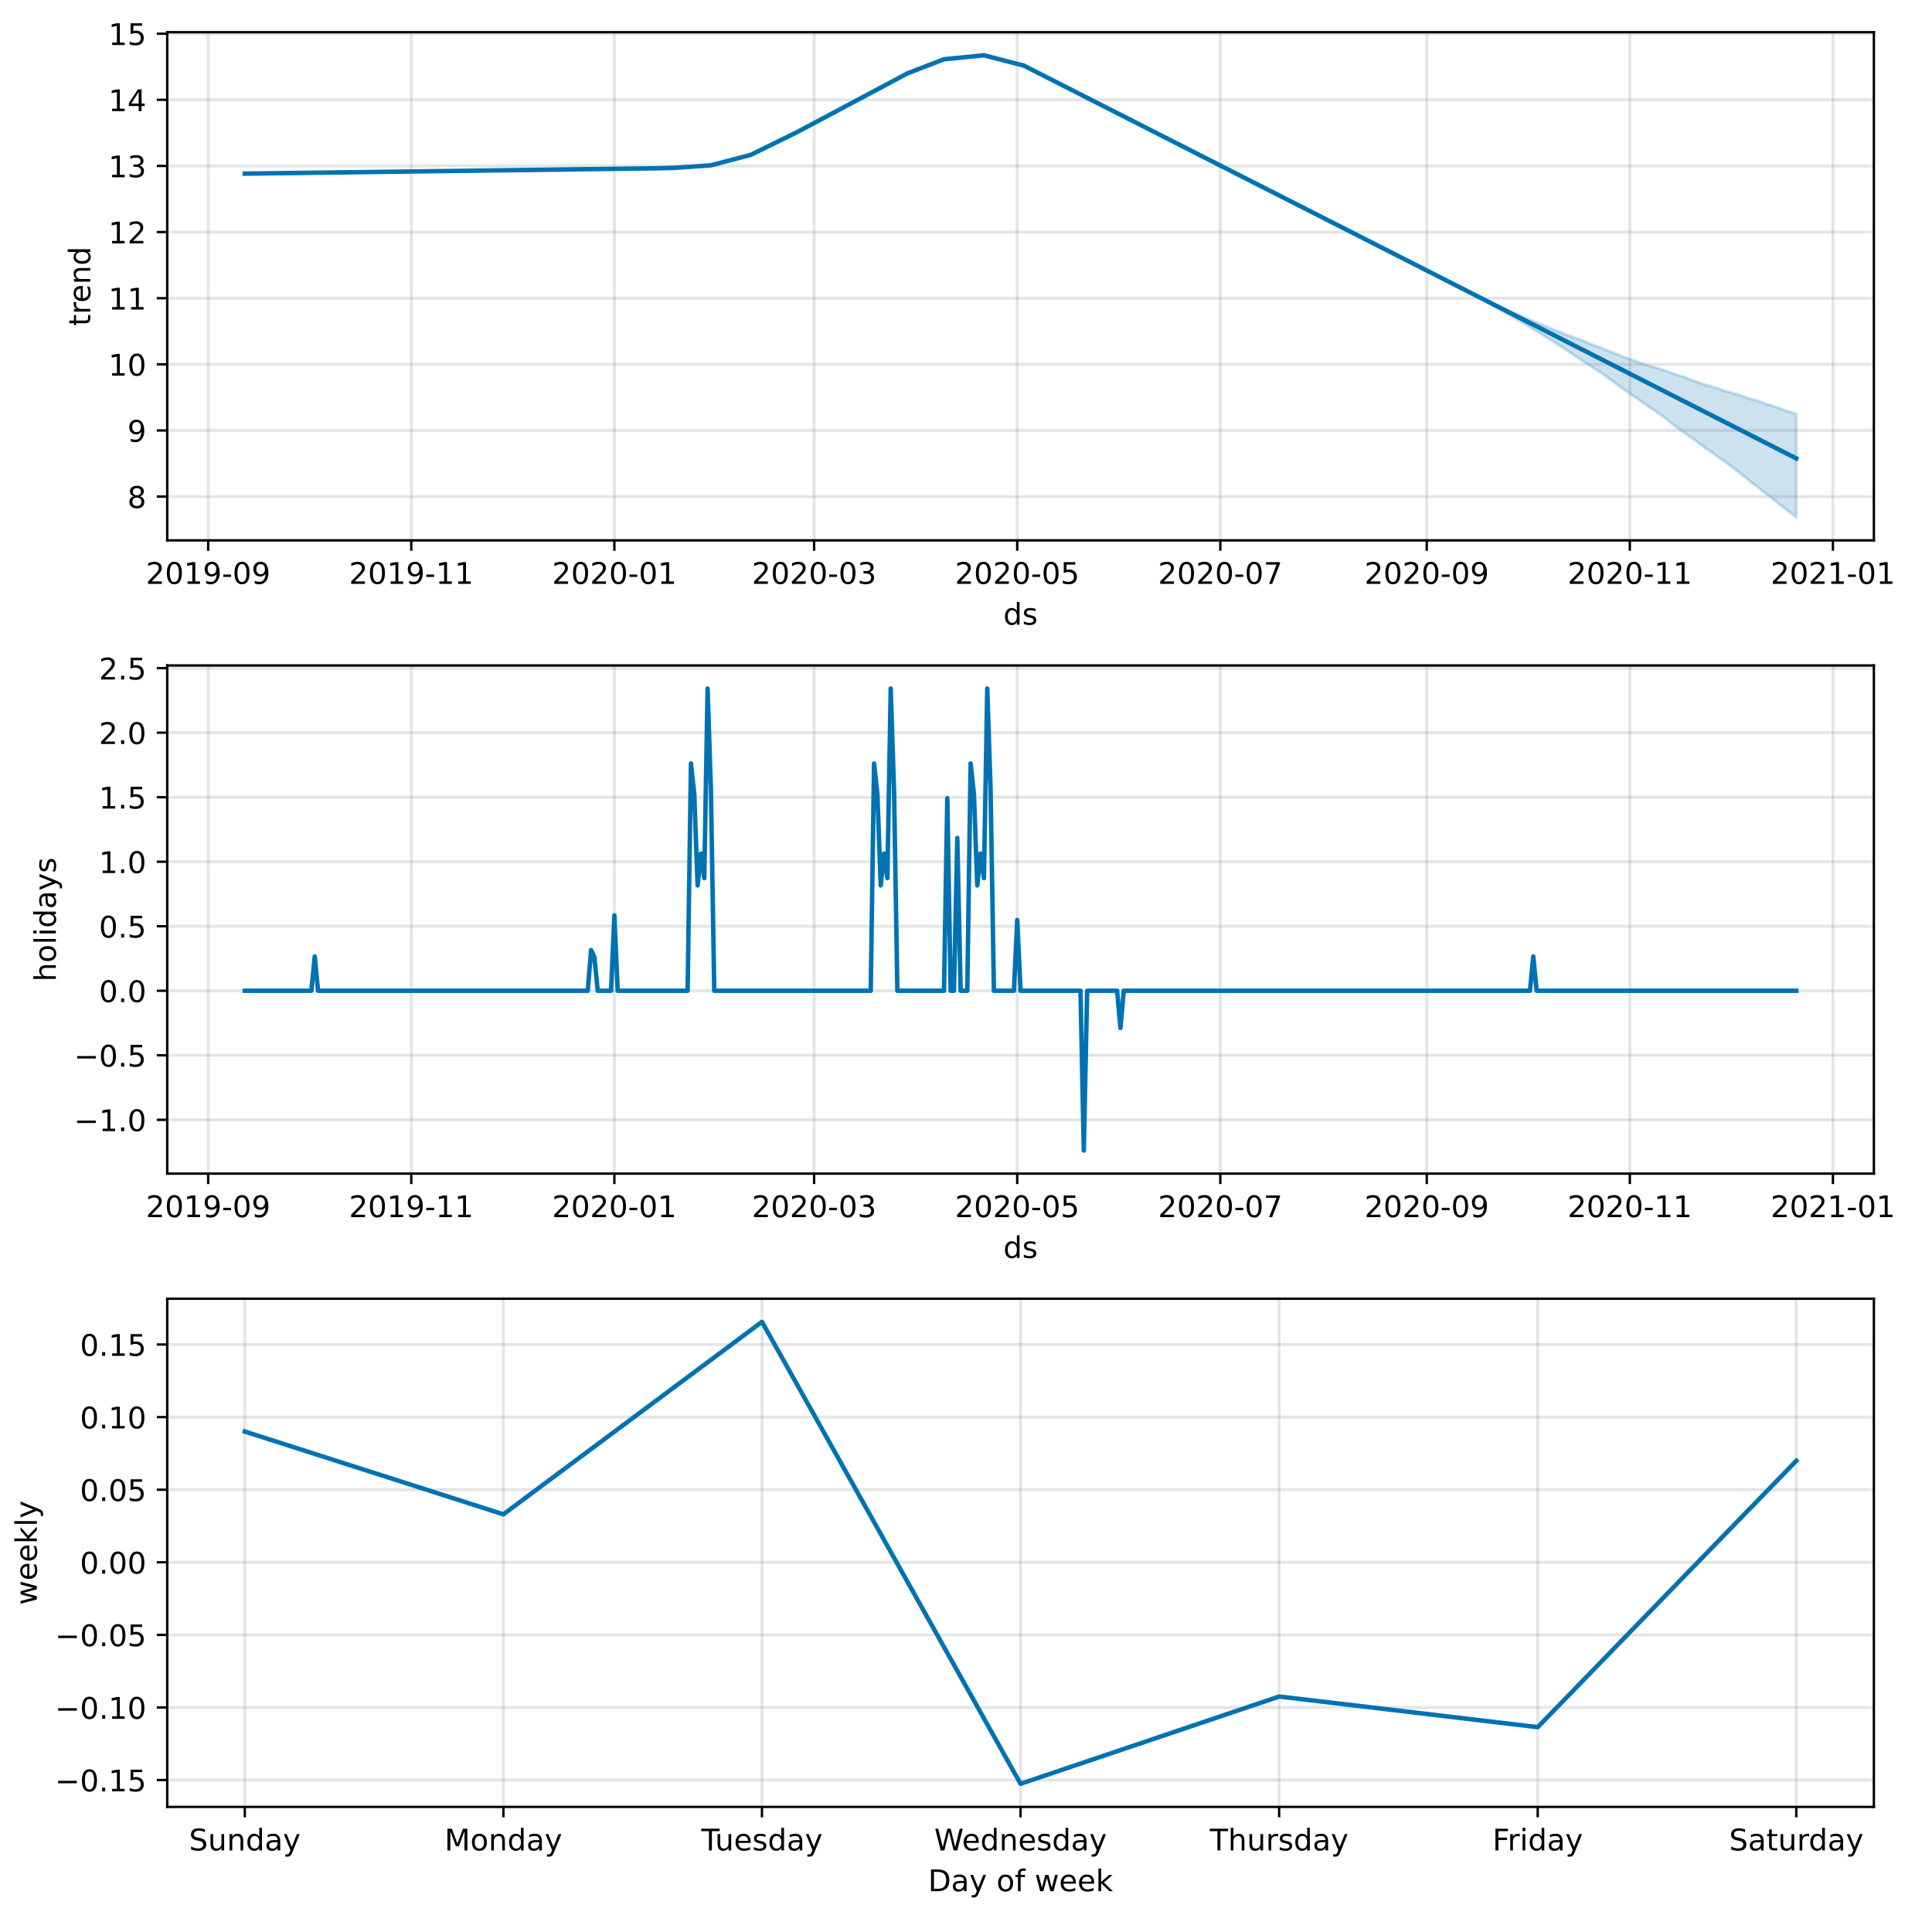 <?xml version="1.0" encoding="utf-8" standalone="no"?>
<!DOCTYPE svg PUBLIC "-//W3C//DTD SVG 1.1//EN"
  "http://www.w3.org/Graphics/SVG/1.1/DTD/svg11.dtd">
<!-- Created with matplotlib (https://matplotlib.org/) -->
<svg height="648pt" version="1.1" viewBox="0 0 648 648" width="648pt" xmlns="http://www.w3.org/2000/svg" xmlns:xlink="http://www.w3.org/1999/xlink">
 <defs>
  <style type="text/css">*{stroke-linecap:butt;stroke-linejoin:round;}</style>
 </defs>
 <g id="figure_1">
  <g id="patch_1">
   <path d="M 0 648 
L 648 648 
L 648 0 
L 0 0 
z
" style="fill:#ffffff;"/>
  </g>
  <g id="axes_1">
   <g id="patch_2">
    <path d="M 56.09 181.24 
L 628.505 181.24 
L 628.505 10.8 
L 56.09 10.8 
z
" style="fill:#ffffff;"/>
   </g>
   <g id="PolyCollection_1">
    <defs>
     <path d="M 82.109 -589.765 
L 82.109 -589.765 
L 83.226 -589.778 
L 84.342 -589.792 
L 85.459 -589.806 
L 86.576 -589.819 
L 87.692 -589.833 
L 88.809 -589.846 
L 89.926 -589.86 
L 91.042 -589.874 
L 92.159 -589.887 
L 93.276 -589.901 
L 94.392 -589.914 
L 95.509 -589.928 
L 96.626 -589.942 
L 97.743 -589.955 
L 98.859 -589.969 
L 99.976 -589.982 
L 101.093 -589.996 
L 102.209 -590.009 
L 103.326 -590.023 
L 104.443 -590.037 
L 105.559 -590.05 
L 106.676 -590.064 
L 107.793 -590.077 
L 108.909 -590.091 
L 110.026 -590.105 
L 111.143 -590.118 
L 112.26 -590.132 
L 113.376 -590.145 
L 114.493 -590.159 
L 115.61 -590.173 
L 116.726 -590.186 
L 117.843 -590.2 
L 118.96 -590.213 
L 120.076 -590.227 
L 121.193 -590.241 
L 122.31 -590.254 
L 123.426 -590.268 
L 124.543 -590.281 
L 125.66 -590.295 
L 126.776 -590.309 
L 127.893 -590.322 
L 129.01 -590.336 
L 130.127 -590.349 
L 131.243 -590.363 
L 132.36 -590.377 
L 133.477 -590.39 
L 134.593 -590.404 
L 135.71 -590.417 
L 136.827 -590.431 
L 137.943 -590.445 
L 139.06 -590.458 
L 140.177 -590.472 
L 141.293 -590.485 
L 142.41 -590.499 
L 143.527 -590.513 
L 144.644 -590.526 
L 145.76 -590.54 
L 146.877 -590.553 
L 147.994 -590.567 
L 149.11 -590.581 
L 150.227 -590.594 
L 151.344 -590.608 
L 152.46 -590.621 
L 153.577 -590.635 
L 154.694 -590.649 
L 155.81 -590.662 
L 156.927 -590.676 
L 158.044 -590.689 
L 159.161 -590.703 
L 160.277 -590.717 
L 161.394 -590.73 
L 162.511 -590.744 
L 163.627 -590.757 
L 164.744 -590.771 
L 165.861 -590.784 
L 166.977 -590.798 
L 168.094 -590.812 
L 169.211 -590.825 
L 170.327 -590.839 
L 171.444 -590.852 
L 172.561 -590.866 
L 173.677 -590.88 
L 174.794 -590.896 
L 175.911 -590.912 
L 177.028 -590.928 
L 178.144 -590.944 
L 179.261 -590.961 
L 180.378 -590.977 
L 181.494 -590.993 
L 182.611 -591.009 
L 183.728 -591.025 
L 184.844 -591.042 
L 185.961 -591.058 
L 187.078 -591.074 
L 188.194 -591.09 
L 189.311 -591.107 
L 190.428 -591.123 
L 191.545 -591.139 
L 192.661 -591.155 
L 193.778 -591.171 
L 194.895 -591.188 
L 196.011 -591.204 
L 197.128 -591.22 
L 198.245 -591.236 
L 199.361 -591.253 
L 200.478 -591.269 
L 201.595 -591.285 
L 202.711 -591.301 
L 203.828 -591.318 
L 204.945 -591.334 
L 206.062 -591.35 
L 207.178 -591.366 
L 208.295 -591.382 
L 209.412 -591.399 
L 210.528 -591.415 
L 211.645 -591.431 
L 212.762 -591.447 
L 213.878 -591.464 
L 214.995 -591.48 
L 216.112 -591.496 
L 217.228 -591.512 
L 218.345 -591.529 
L 219.462 -591.545 
L 220.578 -591.561 
L 221.695 -591.577 
L 222.812 -591.594 
L 223.929 -591.61 
L 225.045 -591.626 
L 226.162 -591.703 
L 227.279 -591.78 
L 228.395 -591.858 
L 229.512 -591.935 
L 230.629 -592.012 
L 231.745 -592.089 
L 232.862 -592.166 
L 233.979 -592.243 
L 235.095 -592.32 
L 236.212 -592.398 
L 237.329 -592.475 
L 238.446 -592.552 
L 239.562 -592.845 
L 240.679 -593.139 
L 241.796 -593.433 
L 242.912 -593.726 
L 244.029 -594.02 
L 245.146 -594.313 
L 246.262 -594.607 
L 247.379 -594.901 
L 248.496 -595.194 
L 249.612 -595.488 
L 250.729 -595.781 
L 251.846 -596.075 
L 252.963 -596.616 
L 254.079 -597.158 
L 255.196 -597.699 
L 256.313 -598.24 
L 257.429 -598.782 
L 258.546 -599.323 
L 259.663 -599.864 
L 260.779 -600.406 
L 261.896 -600.947 
L 263.013 -601.488 
L 264.129 -602.029 
L 265.246 -602.571 
L 266.363 -603.165 
L 267.479 -603.76 
L 268.596 -604.355 
L 269.713 -604.949 
L 270.83 -605.544 
L 271.946 -606.138 
L 273.063 -606.733 
L 274.18 -607.327 
L 275.296 -607.922 
L 276.413 -608.517 
L 277.53 -609.111 
L 278.646 -609.706 
L 279.763 -610.3 
L 280.88 -610.895 
L 281.996 -611.49 
L 283.113 -612.084 
L 284.23 -612.679 
L 285.347 -613.273 
L 286.463 -613.868 
L 287.58 -614.463 
L 288.697 -615.057 
L 289.813 -615.652 
L 290.93 -616.246 
L 292.047 -616.841 
L 293.163 -617.436 
L 294.28 -618.03 
L 295.397 -618.625 
L 296.513 -619.219 
L 297.63 -619.814 
L 298.747 -620.409 
L 299.863 -621.003 
L 300.98 -621.598 
L 302.097 -622.192 
L 303.214 -622.787 
L 304.33 -623.382 
L 305.447 -623.813 
L 306.564 -624.244 
L 307.68 -624.675 
L 308.797 -625.107 
L 309.914 -625.538 
L 311.03 -625.969 
L 312.147 -626.401 
L 313.264 -626.832 
L 314.38 -627.263 
L 315.497 -627.694 
L 316.614 -628.126 
L 317.731 -628.236 
L 318.847 -628.347 
L 319.964 -628.457 
L 321.081 -628.568 
L 322.197 -628.679 
L 323.314 -628.789 
L 324.431 -628.9 
L 325.547 -629.01 
L 326.664 -629.121 
L 327.781 -629.232 
L 328.897 -629.342 
L 330.014 -629.453 
L 331.131 -629.164 
L 332.248 -628.875 
L 333.364 -628.586 
L 334.481 -628.297 
L 335.598 -628.008 
L 336.714 -627.719 
L 337.831 -627.43 
L 338.948 -627.141 
L 340.064 -626.852 
L 341.181 -626.563 
L 342.298 -626.274 
L 343.414 -625.985 
L 344.531 -625.417 
L 345.648 -624.849 
L 346.764 -624.281 
L 347.881 -623.713 
L 348.998 -623.146 
L 350.115 -622.578 
L 351.231 -622.01 
L 352.348 -621.442 
L 353.465 -620.874 
L 354.581 -620.306 
L 355.698 -619.738 
L 356.815 -619.171 
L 357.931 -618.603 
L 359.048 -618.035 
L 360.165 -617.467 
L 361.281 -616.899 
L 362.398 -616.331 
L 363.515 -615.763 
L 364.632 -615.196 
L 365.748 -614.628 
L 366.865 -614.06 
L 367.982 -613.492 
L 369.098 -612.924 
L 370.215 -612.356 
L 371.332 -611.788 
L 372.448 -611.221 
L 373.565 -610.653 
L 374.682 -610.085 
L 375.798 -609.517 
L 376.915 -608.949 
L 378.032 -608.381 
L 379.149 -607.814 
L 380.265 -607.246 
L 381.382 -606.678 
L 382.499 -606.11 
L 383.615 -605.542 
L 384.732 -604.974 
L 385.849 -604.406 
L 386.965 -603.839 
L 388.082 -603.271 
L 389.199 -602.703 
L 390.315 -602.135 
L 391.432 -601.567 
L 392.549 -600.999 
L 393.665 -600.431 
L 394.782 -599.864 
L 395.899 -599.296 
L 397.016 -598.728 
L 398.132 -598.16 
L 399.249 -597.592 
L 400.366 -597.024 
L 401.482 -596.456 
L 402.599 -595.889 
L 403.716 -595.321 
L 404.832 -594.753 
L 405.949 -594.185 
L 407.066 -593.617 
L 408.182 -593.049 
L 409.299 -592.481 
L 410.416 -591.914 
L 411.533 -591.346 
L 412.649 -590.778 
L 413.766 -590.21 
L 414.883 -589.642 
L 415.999 -589.074 
L 417.116 -588.506 
L 418.233 -587.939 
L 419.349 -587.371 
L 420.466 -586.803 
L 421.583 -586.235 
L 422.699 -585.667 
L 423.816 -585.099 
L 424.933 -584.531 
L 426.049 -583.964 
L 427.166 -583.396 
L 428.283 -582.828 
L 429.4 -582.26 
L 430.516 -581.692 
L 431.633 -581.124 
L 432.75 -580.556 
L 433.866 -579.989 
L 434.983 -579.421 
L 436.1 -578.853 
L 437.216 -578.285 
L 438.333 -577.717 
L 439.45 -577.149 
L 440.566 -576.581 
L 441.683 -576.014 
L 442.8 -575.446 
L 443.917 -574.878 
L 445.033 -574.31 
L 446.15 -573.742 
L 447.267 -573.174 
L 448.383 -572.606 
L 449.5 -572.039 
L 450.617 -571.471 
L 451.733 -570.903 
L 452.85 -570.335 
L 453.967 -569.767 
L 455.083 -569.199 
L 456.2 -568.632 
L 457.317 -568.064 
L 458.434 -567.496 
L 459.55 -566.928 
L 460.667 -566.36 
L 461.784 -565.792 
L 462.9 -565.224 
L 464.017 -564.657 
L 465.134 -564.089 
L 466.25 -563.521 
L 467.367 -562.953 
L 468.484 -562.385 
L 469.6 -561.817 
L 470.717 -561.249 
L 471.834 -560.682 
L 472.95 -560.114 
L 474.067 -559.546 
L 475.184 -558.978 
L 476.301 -558.41 
L 477.417 -557.842 
L 478.534 -557.274 
L 479.651 -556.707 
L 480.767 -556.139 
L 481.884 -555.571 
L 483.001 -555.003 
L 484.117 -554.435 
L 485.234 -553.867 
L 486.351 -553.299 
L 487.467 -552.732 
L 488.584 -552.164 
L 489.701 -551.596 
L 490.818 -551.028 
L 491.934 -550.46 
L 493.051 -549.892 
L 494.168 -549.316 
L 495.284 -548.712 
L 496.401 -548.096 
L 497.518 -547.475 
L 498.634 -546.849 
L 499.751 -546.19 
L 500.868 -545.546 
L 501.984 -544.914 
L 503.101 -544.26 
L 504.218 -543.606 
L 505.335 -542.934 
L 506.451 -542.269 
L 507.568 -541.589 
L 508.685 -540.946 
L 509.801 -540.254 
L 510.918 -539.606 
L 512.035 -538.951 
L 513.151 -538.269 
L 514.268 -537.578 
L 515.385 -536.93 
L 516.501 -536.265 
L 517.618 -535.551 
L 518.735 -534.804 
L 519.851 -534.126 
L 520.968 -533.472 
L 522.085 -532.697 
L 523.202 -532.003 
L 524.318 -531.322 
L 525.435 -530.576 
L 526.552 -529.809 
L 527.668 -529.06 
L 528.785 -528.297 
L 529.902 -527.559 
L 531.018 -526.826 
L 532.135 -526.122 
L 533.252 -525.395 
L 534.368 -524.619 
L 535.485 -523.902 
L 536.602 -523.198 
L 537.719 -522.487 
L 538.835 -521.614 
L 539.952 -520.791 
L 541.069 -520.01 
L 542.185 -519.21 
L 543.302 -518.352 
L 544.419 -517.56 
L 545.535 -516.758 
L 546.652 -516.025 
L 547.769 -515.233 
L 548.885 -514.464 
L 550.002 -513.683 
L 551.119 -512.855 
L 552.236 -512.104 
L 553.352 -511.326 
L 554.469 -510.572 
L 555.586 -509.856 
L 556.702 -509.091 
L 557.819 -508.277 
L 558.936 -507.42 
L 560.052 -506.519 
L 561.169 -505.613 
L 562.286 -504.728 
L 563.402 -503.956 
L 564.519 -503.167 
L 565.636 -502.363 
L 566.752 -501.555 
L 567.869 -500.781 
L 568.986 -500.008 
L 570.103 -499.114 
L 571.219 -498.344 
L 572.336 -497.508 
L 573.453 -496.751 
L 574.569 -495.951 
L 575.686 -495.1 
L 576.803 -494.298 
L 577.919 -493.514 
L 579.036 -492.757 
L 580.153 -491.925 
L 581.269 -491.052 
L 582.386 -490.245 
L 583.503 -489.331 
L 584.62 -488.43 
L 585.736 -487.619 
L 586.853 -486.658 
L 587.97 -485.771 
L 589.086 -485.017 
L 590.203 -484.046 
L 591.32 -483.196 
L 592.436 -482.368 
L 593.553 -481.517 
L 594.67 -480.634 
L 595.786 -479.677 
L 596.903 -478.748 
L 598.02 -477.899 
L 599.136 -477.049 
L 600.253 -476.215 
L 601.37 -475.324 
L 602.487 -474.507 
L 602.487 -509.2 
L 602.487 -509.2 
L 601.37 -509.485 
L 600.253 -509.895 
L 599.136 -510.223 
L 598.02 -510.62 
L 596.903 -511.007 
L 595.786 -511.448 
L 594.67 -511.805 
L 593.553 -512.204 
L 592.436 -512.435 
L 591.32 -512.906 
L 590.203 -513.317 
L 589.086 -513.758 
L 587.97 -513.99 
L 586.853 -514.271 
L 585.736 -514.669 
L 584.62 -515.051 
L 583.503 -515.483 
L 582.386 -515.782 
L 581.269 -516.087 
L 580.153 -516.444 
L 579.036 -516.723 
L 577.919 -517.055 
L 576.803 -517.493 
L 575.686 -517.885 
L 574.569 -518.219 
L 573.453 -518.563 
L 572.336 -518.801 
L 571.219 -519.192 
L 570.103 -519.642 
L 568.986 -519.981 
L 567.869 -520.411 
L 566.752 -520.812 
L 565.636 -521.225 
L 564.519 -521.67 
L 563.402 -521.982 
L 562.286 -522.353 
L 561.169 -522.713 
L 560.052 -523.104 
L 558.936 -523.556 
L 557.819 -523.92 
L 556.702 -524.227 
L 555.586 -524.613 
L 554.469 -524.931 
L 553.352 -525.231 
L 552.236 -525.64 
L 551.119 -525.968 
L 550.002 -526.358 
L 548.885 -526.757 
L 547.769 -527.143 
L 546.652 -527.539 
L 545.535 -527.969 
L 544.419 -528.371 
L 543.302 -528.847 
L 542.185 -529.27 
L 541.069 -529.685 
L 539.952 -530.144 
L 538.835 -530.619 
L 537.719 -531.03 
L 536.602 -531.436 
L 535.485 -531.888 
L 534.368 -532.308 
L 533.252 -532.783 
L 532.135 -533.23 
L 531.018 -533.682 
L 529.902 -534.139 
L 528.785 -534.512 
L 527.668 -534.955 
L 526.552 -535.341 
L 525.435 -535.715 
L 524.318 -536.134 
L 523.202 -536.613 
L 522.085 -537.09 
L 520.968 -537.476 
L 519.851 -537.933 
L 518.735 -538.411 
L 517.618 -538.9 
L 516.501 -539.358 
L 515.385 -539.85 
L 514.268 -540.297 
L 513.151 -540.741 
L 512.035 -541.232 
L 510.918 -541.725 
L 509.801 -542.215 
L 508.685 -542.699 
L 507.568 -543.162 
L 506.451 -543.688 
L 505.335 -544.186 
L 504.218 -544.67 
L 503.101 -545.153 
L 501.984 -545.648 
L 500.868 -546.148 
L 499.751 -546.657 
L 498.634 -547.184 
L 497.518 -547.708 
L 496.401 -548.243 
L 495.284 -548.773 
L 494.168 -549.324 
L 493.051 -549.892 
L 491.934 -550.46 
L 490.818 -551.028 
L 489.701 -551.596 
L 488.584 -552.164 
L 487.467 -552.732 
L 486.351 -553.299 
L 485.234 -553.867 
L 484.117 -554.435 
L 483.001 -555.003 
L 481.884 -555.571 
L 480.767 -556.139 
L 479.651 -556.707 
L 478.534 -557.274 
L 477.417 -557.842 
L 476.301 -558.41 
L 475.184 -558.978 
L 474.067 -559.546 
L 472.95 -560.114 
L 471.834 -560.682 
L 470.717 -561.249 
L 469.6 -561.817 
L 468.484 -562.385 
L 467.367 -562.953 
L 466.25 -563.521 
L 465.134 -564.089 
L 464.017 -564.657 
L 462.9 -565.224 
L 461.784 -565.792 
L 460.667 -566.36 
L 459.55 -566.928 
L 458.434 -567.496 
L 457.317 -568.064 
L 456.2 -568.632 
L 455.083 -569.199 
L 453.967 -569.767 
L 452.85 -570.335 
L 451.733 -570.903 
L 450.617 -571.471 
L 449.5 -572.039 
L 448.383 -572.606 
L 447.267 -573.174 
L 446.15 -573.742 
L 445.033 -574.31 
L 443.917 -574.878 
L 442.8 -575.446 
L 441.683 -576.014 
L 440.566 -576.581 
L 439.45 -577.149 
L 438.333 -577.717 
L 437.216 -578.285 
L 436.1 -578.853 
L 434.983 -579.421 
L 433.866 -579.989 
L 432.75 -580.556 
L 431.633 -581.124 
L 430.516 -581.692 
L 429.4 -582.26 
L 428.283 -582.828 
L 427.166 -583.396 
L 426.049 -583.964 
L 424.933 -584.531 
L 423.816 -585.099 
L 422.699 -585.667 
L 421.583 -586.235 
L 420.466 -586.803 
L 419.349 -587.371 
L 418.233 -587.939 
L 417.116 -588.506 
L 415.999 -589.074 
L 414.883 -589.642 
L 413.766 -590.21 
L 412.649 -590.778 
L 411.533 -591.346 
L 410.416 -591.914 
L 409.299 -592.481 
L 408.182 -593.049 
L 407.066 -593.617 
L 405.949 -594.185 
L 404.832 -594.753 
L 403.716 -595.321 
L 402.599 -595.889 
L 401.482 -596.456 
L 400.366 -597.024 
L 399.249 -597.592 
L 398.132 -598.16 
L 397.016 -598.728 
L 395.899 -599.296 
L 394.782 -599.864 
L 393.665 -600.431 
L 392.549 -600.999 
L 391.432 -601.567 
L 390.315 -602.135 
L 389.199 -602.703 
L 388.082 -603.271 
L 386.965 -603.839 
L 385.849 -604.406 
L 384.732 -604.974 
L 383.615 -605.542 
L 382.499 -606.11 
L 381.382 -606.678 
L 380.265 -607.246 
L 379.149 -607.814 
L 378.032 -608.381 
L 376.915 -608.949 
L 375.798 -609.517 
L 374.682 -610.085 
L 373.565 -610.653 
L 372.448 -611.221 
L 371.332 -611.788 
L 370.215 -612.356 
L 369.098 -612.924 
L 367.982 -613.492 
L 366.865 -614.06 
L 365.748 -614.628 
L 364.632 -615.196 
L 363.515 -615.763 
L 362.398 -616.331 
L 361.281 -616.899 
L 360.165 -617.467 
L 359.048 -618.035 
L 357.931 -618.603 
L 356.815 -619.171 
L 355.698 -619.738 
L 354.581 -620.306 
L 353.465 -620.874 
L 352.348 -621.442 
L 351.231 -622.01 
L 350.115 -622.578 
L 348.998 -623.146 
L 347.881 -623.713 
L 346.764 -624.281 
L 345.648 -624.849 
L 344.531 -625.417 
L 343.414 -625.985 
L 342.298 -626.274 
L 341.181 -626.563 
L 340.064 -626.852 
L 338.948 -627.141 
L 337.831 -627.43 
L 336.714 -627.719 
L 335.598 -628.008 
L 334.481 -628.297 
L 333.364 -628.586 
L 332.248 -628.875 
L 331.131 -629.164 
L 330.014 -629.453 
L 328.897 -629.342 
L 327.781 -629.232 
L 326.664 -629.121 
L 325.547 -629.01 
L 324.431 -628.9 
L 323.314 -628.789 
L 322.197 -628.679 
L 321.081 -628.568 
L 319.964 -628.457 
L 318.847 -628.347 
L 317.731 -628.236 
L 316.614 -628.126 
L 315.497 -627.694 
L 314.38 -627.263 
L 313.264 -626.832 
L 312.147 -626.401 
L 311.03 -625.969 
L 309.914 -625.538 
L 308.797 -625.107 
L 307.68 -624.675 
L 306.564 -624.244 
L 305.447 -623.813 
L 304.33 -623.382 
L 303.214 -622.787 
L 302.097 -622.192 
L 300.98 -621.598 
L 299.863 -621.003 
L 298.747 -620.409 
L 297.63 -619.814 
L 296.513 -619.219 
L 295.397 -618.625 
L 294.28 -618.03 
L 293.163 -617.436 
L 292.047 -616.841 
L 290.93 -616.246 
L 289.813 -615.652 
L 288.697 -615.057 
L 287.58 -614.463 
L 286.463 -613.868 
L 285.347 -613.273 
L 284.23 -612.679 
L 283.113 -612.084 
L 281.996 -611.49 
L 280.88 -610.895 
L 279.763 -610.3 
L 278.646 -609.706 
L 277.53 -609.111 
L 276.413 -608.517 
L 275.296 -607.922 
L 274.18 -607.327 
L 273.063 -606.733 
L 271.946 -606.138 
L 270.83 -605.544 
L 269.713 -604.949 
L 268.596 -604.355 
L 267.479 -603.76 
L 266.363 -603.165 
L 265.246 -602.571 
L 264.129 -602.029 
L 263.013 -601.488 
L 261.896 -600.947 
L 260.779 -600.406 
L 259.663 -599.864 
L 258.546 -599.323 
L 257.429 -598.782 
L 256.313 -598.24 
L 255.196 -597.699 
L 254.079 -597.158 
L 252.963 -596.616 
L 251.846 -596.075 
L 250.729 -595.781 
L 249.612 -595.488 
L 248.496 -595.194 
L 247.379 -594.901 
L 246.262 -594.607 
L 245.146 -594.313 
L 244.029 -594.02 
L 242.912 -593.726 
L 241.796 -593.433 
L 240.679 -593.139 
L 239.562 -592.845 
L 238.446 -592.552 
L 237.329 -592.475 
L 236.212 -592.398 
L 235.095 -592.32 
L 233.979 -592.243 
L 232.862 -592.166 
L 231.745 -592.089 
L 230.629 -592.012 
L 229.512 -591.935 
L 228.395 -591.858 
L 227.279 -591.78 
L 226.162 -591.703 
L 225.045 -591.626 
L 223.929 -591.61 
L 222.812 -591.594 
L 221.695 -591.577 
L 220.578 -591.561 
L 219.462 -591.545 
L 218.345 -591.529 
L 217.228 -591.512 
L 216.112 -591.496 
L 214.995 -591.48 
L 213.878 -591.464 
L 212.762 -591.447 
L 211.645 -591.431 
L 210.528 -591.415 
L 209.412 -591.399 
L 208.295 -591.382 
L 207.178 -591.366 
L 206.062 -591.35 
L 204.945 -591.334 
L 203.828 -591.318 
L 202.711 -591.301 
L 201.595 -591.285 
L 200.478 -591.269 
L 199.361 -591.253 
L 198.245 -591.236 
L 197.128 -591.22 
L 196.011 -591.204 
L 194.895 -591.188 
L 193.778 -591.171 
L 192.661 -591.155 
L 191.545 -591.139 
L 190.428 -591.123 
L 189.311 -591.107 
L 188.194 -591.09 
L 187.078 -591.074 
L 185.961 -591.058 
L 184.844 -591.042 
L 183.728 -591.025 
L 182.611 -591.009 
L 181.494 -590.993 
L 180.378 -590.977 
L 179.261 -590.961 
L 178.144 -590.944 
L 177.028 -590.928 
L 175.911 -590.912 
L 174.794 -590.896 
L 173.677 -590.88 
L 172.561 -590.866 
L 171.444 -590.852 
L 170.327 -590.839 
L 169.211 -590.825 
L 168.094 -590.812 
L 166.977 -590.798 
L 165.861 -590.784 
L 164.744 -590.771 
L 163.627 -590.757 
L 162.511 -590.744 
L 161.394 -590.73 
L 160.277 -590.717 
L 159.161 -590.703 
L 158.044 -590.689 
L 156.927 -590.676 
L 155.81 -590.662 
L 154.694 -590.649 
L 153.577 -590.635 
L 152.46 -590.621 
L 151.344 -590.608 
L 150.227 -590.594 
L 149.11 -590.581 
L 147.994 -590.567 
L 146.877 -590.553 
L 145.76 -590.54 
L 144.644 -590.526 
L 143.527 -590.513 
L 142.41 -590.499 
L 141.293 -590.485 
L 140.177 -590.472 
L 139.06 -590.458 
L 137.943 -590.445 
L 136.827 -590.431 
L 135.71 -590.417 
L 134.593 -590.404 
L 133.477 -590.39 
L 132.36 -590.377 
L 131.243 -590.363 
L 130.127 -590.349 
L 129.01 -590.336 
L 127.893 -590.322 
L 126.776 -590.309 
L 125.66 -590.295 
L 124.543 -590.281 
L 123.426 -590.268 
L 122.31 -590.254 
L 121.193 -590.241 
L 120.076 -590.227 
L 118.96 -590.213 
L 117.843 -590.2 
L 116.726 -590.186 
L 115.61 -590.173 
L 114.493 -590.159 
L 113.376 -590.145 
L 112.26 -590.132 
L 111.143 -590.118 
L 110.026 -590.105 
L 108.909 -590.091 
L 107.793 -590.077 
L 106.676 -590.064 
L 105.559 -590.05 
L 104.443 -590.037 
L 103.326 -590.023 
L 102.209 -590.009 
L 101.093 -589.996 
L 99.976 -589.982 
L 98.859 -589.969 
L 97.743 -589.955 
L 96.626 -589.942 
L 95.509 -589.928 
L 94.392 -589.914 
L 93.276 -589.901 
L 92.159 -589.887 
L 91.042 -589.874 
L 89.926 -589.86 
L 88.809 -589.846 
L 87.692 -589.833 
L 86.576 -589.819 
L 85.459 -589.806 
L 84.342 -589.792 
L 83.226 -589.778 
L 82.109 -589.765 
z
" id="mb3d483583e" style="stroke:#0072b2;stroke-opacity:0.2;"/>
    </defs>
    <g clip-path="url(#p75dee0c04f)">
     <use style="fill:#0072b2;fill-opacity:0.2;stroke:#0072b2;stroke-opacity:0.2;" x="0" xlink:href="#mb3d483583e" y="648"/>
    </g>
   </g>
   <g id="matplotlib.axis_1">
    <g id="xtick_1">
     <g id="line2d_1">
      <path clip-path="url(#p75dee0c04f)" d="M 69.825 181.24 
L 69.825 10.8 
" style="fill:none;stroke:#808080;stroke-linecap:square;stroke-opacity:0.2;"/>
     </g>
     <g id="line2d_2">
      <defs>
       <path d="M 0 0 
L 0 3.5 
" id="macd3d5850b" style="stroke:#000000;stroke-width:0.8;"/>
      </defs>
      <g>
       <use style="stroke:#000000;stroke-width:0.8;" x="69.825" xlink:href="#macd3d5850b" y="181.24"/>
      </g>
     </g>
     <g id="text_1">
      <!-- 2019-09 -->
      <g transform="translate(48.934 195.838)scale(0.1 -0.1)">
       <defs>
        <path d="M 19.188 8.297 
L 53.609 8.297 
L 53.609 0 
L 7.328 0 
L 7.328 8.297 
Q 12.938 14.109 22.625 23.891 
Q 32.328 33.688 34.812 36.531 
Q 39.547 41.844 41.422 45.531 
Q 43.312 49.219 43.312 52.781 
Q 43.312 58.594 39.234 62.25 
Q 35.156 65.922 28.609 65.922 
Q 23.969 65.922 18.812 64.312 
Q 13.672 62.703 7.812 59.422 
L 7.812 69.391 
Q 13.766 71.781 18.938 73 
Q 24.125 74.219 28.422 74.219 
Q 39.75 74.219 46.484 68.547 
Q 53.219 62.891 53.219 53.422 
Q 53.219 48.922 51.531 44.891 
Q 49.859 40.875 45.406 35.406 
Q 44.188 33.984 37.641 27.219 
Q 31.109 20.453 19.188 8.297 
z
" id="DejaVuSans-50"/>
        <path d="M 31.781 66.406 
Q 24.172 66.406 20.328 58.906 
Q 16.5 51.422 16.5 36.375 
Q 16.5 21.391 20.328 13.891 
Q 24.172 6.391 31.781 6.391 
Q 39.453 6.391 43.281 13.891 
Q 47.125 21.391 47.125 36.375 
Q 47.125 51.422 43.281 58.906 
Q 39.453 66.406 31.781 66.406 
z
M 31.781 74.219 
Q 44.047 74.219 50.516 64.516 
Q 56.984 54.828 56.984 36.375 
Q 56.984 17.969 50.516 8.266 
Q 44.047 -1.422 31.781 -1.422 
Q 19.531 -1.422 13.062 8.266 
Q 6.594 17.969 6.594 36.375 
Q 6.594 54.828 13.062 64.516 
Q 19.531 74.219 31.781 74.219 
z
" id="DejaVuSans-48"/>
        <path d="M 12.406 8.297 
L 28.516 8.297 
L 28.516 63.922 
L 10.984 60.406 
L 10.984 69.391 
L 28.422 72.906 
L 38.281 72.906 
L 38.281 8.297 
L 54.391 8.297 
L 54.391 0 
L 12.406 0 
z
" id="DejaVuSans-49"/>
        <path d="M 10.984 1.516 
L 10.984 10.5 
Q 14.703 8.734 18.5 7.812 
Q 22.312 6.891 25.984 6.891 
Q 35.75 6.891 40.891 13.453 
Q 46.047 20.016 46.781 33.406 
Q 43.953 29.203 39.594 26.953 
Q 35.25 24.703 29.984 24.703 
Q 19.047 24.703 12.672 31.312 
Q 6.297 37.938 6.297 49.422 
Q 6.297 60.641 12.938 67.422 
Q 19.578 74.219 30.609 74.219 
Q 43.266 74.219 49.922 64.516 
Q 56.594 54.828 56.594 36.375 
Q 56.594 19.141 48.406 8.859 
Q 40.234 -1.422 26.422 -1.422 
Q 22.703 -1.422 18.891 -0.688 
Q 15.094 0.047 10.984 1.516 
z
M 30.609 32.422 
Q 37.25 32.422 41.125 36.953 
Q 45.016 41.5 45.016 49.422 
Q 45.016 57.281 41.125 61.844 
Q 37.25 66.406 30.609 66.406 
Q 23.969 66.406 20.094 61.844 
Q 16.219 57.281 16.219 49.422 
Q 16.219 41.5 20.094 36.953 
Q 23.969 32.422 30.609 32.422 
z
" id="DejaVuSans-57"/>
        <path d="M 4.891 31.391 
L 31.203 31.391 
L 31.203 23.391 
L 4.891 23.391 
z
" id="DejaVuSans-45"/>
       </defs>
       <use xlink:href="#DejaVuSans-50"/>
       <use x="63.623" xlink:href="#DejaVuSans-48"/>
       <use x="127.246" xlink:href="#DejaVuSans-49"/>
       <use x="190.869" xlink:href="#DejaVuSans-57"/>
       <use x="254.492" xlink:href="#DejaVuSans-45"/>
       <use x="290.576" xlink:href="#DejaVuSans-48"/>
       <use x="354.199" xlink:href="#DejaVuSans-57"/>
      </g>
     </g>
    </g>
    <g id="xtick_2">
     <g id="line2d_3">
      <path clip-path="url(#p75dee0c04f)" d="M 137.943 181.24 
L 137.943 10.8 
" style="fill:none;stroke:#808080;stroke-linecap:square;stroke-opacity:0.2;"/>
     </g>
     <g id="line2d_4">
      <g>
       <use style="stroke:#000000;stroke-width:0.8;" x="137.943" xlink:href="#macd3d5850b" y="181.24"/>
      </g>
     </g>
     <g id="text_2">
      <!-- 2019-11 -->
      <g transform="translate(117.052 195.838)scale(0.1 -0.1)">
       <use xlink:href="#DejaVuSans-50"/>
       <use x="63.623" xlink:href="#DejaVuSans-48"/>
       <use x="127.246" xlink:href="#DejaVuSans-49"/>
       <use x="190.869" xlink:href="#DejaVuSans-57"/>
       <use x="254.492" xlink:href="#DejaVuSans-45"/>
       <use x="290.576" xlink:href="#DejaVuSans-49"/>
       <use x="354.199" xlink:href="#DejaVuSans-49"/>
      </g>
     </g>
    </g>
    <g id="xtick_3">
     <g id="line2d_5">
      <path clip-path="url(#p75dee0c04f)" d="M 206.062 181.24 
L 206.062 10.8 
" style="fill:none;stroke:#808080;stroke-linecap:square;stroke-opacity:0.2;"/>
     </g>
     <g id="line2d_6">
      <g>
       <use style="stroke:#000000;stroke-width:0.8;" x="206.062" xlink:href="#macd3d5850b" y="181.24"/>
      </g>
     </g>
     <g id="text_3">
      <!-- 2020-01 -->
      <g transform="translate(185.17 195.838)scale(0.1 -0.1)">
       <use xlink:href="#DejaVuSans-50"/>
       <use x="63.623" xlink:href="#DejaVuSans-48"/>
       <use x="127.246" xlink:href="#DejaVuSans-50"/>
       <use x="190.869" xlink:href="#DejaVuSans-48"/>
       <use x="254.492" xlink:href="#DejaVuSans-45"/>
       <use x="290.576" xlink:href="#DejaVuSans-48"/>
       <use x="354.199" xlink:href="#DejaVuSans-49"/>
      </g>
     </g>
    </g>
    <g id="xtick_4">
     <g id="line2d_7">
      <path clip-path="url(#p75dee0c04f)" d="M 273.063 181.24 
L 273.063 10.8 
" style="fill:none;stroke:#808080;stroke-linecap:square;stroke-opacity:0.2;"/>
     </g>
     <g id="line2d_8">
      <g>
       <use style="stroke:#000000;stroke-width:0.8;" x="273.063" xlink:href="#macd3d5850b" y="181.24"/>
      </g>
     </g>
     <g id="text_4">
      <!-- 2020-03 -->
      <g transform="translate(252.172 195.838)scale(0.1 -0.1)">
       <defs>
        <path d="M 40.578 39.312 
Q 47.656 37.797 51.625 33 
Q 55.609 28.219 55.609 21.188 
Q 55.609 10.406 48.188 4.484 
Q 40.766 -1.422 27.094 -1.422 
Q 22.516 -1.422 17.656 -0.516 
Q 12.797 0.391 7.625 2.203 
L 7.625 11.719 
Q 11.719 9.328 16.594 8.109 
Q 21.484 6.891 26.812 6.891 
Q 36.078 6.891 40.938 10.547 
Q 45.797 14.203 45.797 21.188 
Q 45.797 27.641 41.281 31.266 
Q 36.766 34.906 28.719 34.906 
L 20.219 34.906 
L 20.219 43.016 
L 29.109 43.016 
Q 36.375 43.016 40.234 45.922 
Q 44.094 48.828 44.094 54.297 
Q 44.094 59.906 40.109 62.906 
Q 36.141 65.922 28.719 65.922 
Q 24.656 65.922 20.016 65.031 
Q 15.375 64.156 9.812 62.312 
L 9.812 71.094 
Q 15.438 72.656 20.344 73.438 
Q 25.25 74.219 29.594 74.219 
Q 40.828 74.219 47.359 69.109 
Q 53.906 64.016 53.906 55.328 
Q 53.906 49.266 50.438 45.094 
Q 46.969 40.922 40.578 39.312 
z
" id="DejaVuSans-51"/>
       </defs>
       <use xlink:href="#DejaVuSans-50"/>
       <use x="63.623" xlink:href="#DejaVuSans-48"/>
       <use x="127.246" xlink:href="#DejaVuSans-50"/>
       <use x="190.869" xlink:href="#DejaVuSans-48"/>
       <use x="254.492" xlink:href="#DejaVuSans-45"/>
       <use x="290.576" xlink:href="#DejaVuSans-48"/>
       <use x="354.199" xlink:href="#DejaVuSans-51"/>
      </g>
     </g>
    </g>
    <g id="xtick_5">
     <g id="line2d_9">
      <path clip-path="url(#p75dee0c04f)" d="M 341.181 181.24 
L 341.181 10.8 
" style="fill:none;stroke:#808080;stroke-linecap:square;stroke-opacity:0.2;"/>
     </g>
     <g id="line2d_10">
      <g>
       <use style="stroke:#000000;stroke-width:0.8;" x="341.181" xlink:href="#macd3d5850b" y="181.24"/>
      </g>
     </g>
     <g id="text_5">
      <!-- 2020-05 -->
      <g transform="translate(320.29 195.838)scale(0.1 -0.1)">
       <defs>
        <path d="M 10.797 72.906 
L 49.516 72.906 
L 49.516 64.594 
L 19.828 64.594 
L 19.828 46.734 
Q 21.969 47.469 24.109 47.828 
Q 26.266 48.188 28.422 48.188 
Q 40.625 48.188 47.75 41.5 
Q 54.891 34.812 54.891 23.391 
Q 54.891 11.625 47.562 5.094 
Q 40.234 -1.422 26.906 -1.422 
Q 22.312 -1.422 17.547 -0.641 
Q 12.797 0.141 7.719 1.703 
L 7.719 11.625 
Q 12.109 9.234 16.797 8.062 
Q 21.484 6.891 26.703 6.891 
Q 35.156 6.891 40.078 11.328 
Q 45.016 15.766 45.016 23.391 
Q 45.016 31 40.078 35.438 
Q 35.156 39.891 26.703 39.891 
Q 22.75 39.891 18.812 39.016 
Q 14.891 38.141 10.797 36.281 
z
" id="DejaVuSans-53"/>
       </defs>
       <use xlink:href="#DejaVuSans-50"/>
       <use x="63.623" xlink:href="#DejaVuSans-48"/>
       <use x="127.246" xlink:href="#DejaVuSans-50"/>
       <use x="190.869" xlink:href="#DejaVuSans-48"/>
       <use x="254.492" xlink:href="#DejaVuSans-45"/>
       <use x="290.576" xlink:href="#DejaVuSans-48"/>
       <use x="354.199" xlink:href="#DejaVuSans-53"/>
      </g>
     </g>
    </g>
    <g id="xtick_6">
     <g id="line2d_11">
      <path clip-path="url(#p75dee0c04f)" d="M 409.299 181.24 
L 409.299 10.8 
" style="fill:none;stroke:#808080;stroke-linecap:square;stroke-opacity:0.2;"/>
     </g>
     <g id="line2d_12">
      <g>
       <use style="stroke:#000000;stroke-width:0.8;" x="409.299" xlink:href="#macd3d5850b" y="181.24"/>
      </g>
     </g>
     <g id="text_6">
      <!-- 2020-07 -->
      <g transform="translate(388.408 195.838)scale(0.1 -0.1)">
       <defs>
        <path d="M 8.203 72.906 
L 55.078 72.906 
L 55.078 68.703 
L 28.609 0 
L 18.312 0 
L 43.219 64.594 
L 8.203 64.594 
z
" id="DejaVuSans-55"/>
       </defs>
       <use xlink:href="#DejaVuSans-50"/>
       <use x="63.623" xlink:href="#DejaVuSans-48"/>
       <use x="127.246" xlink:href="#DejaVuSans-50"/>
       <use x="190.869" xlink:href="#DejaVuSans-48"/>
       <use x="254.492" xlink:href="#DejaVuSans-45"/>
       <use x="290.576" xlink:href="#DejaVuSans-48"/>
       <use x="354.199" xlink:href="#DejaVuSans-55"/>
      </g>
     </g>
    </g>
    <g id="xtick_7">
     <g id="line2d_13">
      <path clip-path="url(#p75dee0c04f)" d="M 478.534 181.24 
L 478.534 10.8 
" style="fill:none;stroke:#808080;stroke-linecap:square;stroke-opacity:0.2;"/>
     </g>
     <g id="line2d_14">
      <g>
       <use style="stroke:#000000;stroke-width:0.8;" x="478.534" xlink:href="#macd3d5850b" y="181.24"/>
      </g>
     </g>
     <g id="text_7">
      <!-- 2020-09 -->
      <g transform="translate(457.643 195.838)scale(0.1 -0.1)">
       <use xlink:href="#DejaVuSans-50"/>
       <use x="63.623" xlink:href="#DejaVuSans-48"/>
       <use x="127.246" xlink:href="#DejaVuSans-50"/>
       <use x="190.869" xlink:href="#DejaVuSans-48"/>
       <use x="254.492" xlink:href="#DejaVuSans-45"/>
       <use x="290.576" xlink:href="#DejaVuSans-48"/>
       <use x="354.199" xlink:href="#DejaVuSans-57"/>
      </g>
     </g>
    </g>
    <g id="xtick_8">
     <g id="line2d_15">
      <path clip-path="url(#p75dee0c04f)" d="M 546.652 181.24 
L 546.652 10.8 
" style="fill:none;stroke:#808080;stroke-linecap:square;stroke-opacity:0.2;"/>
     </g>
     <g id="line2d_16">
      <g>
       <use style="stroke:#000000;stroke-width:0.8;" x="546.652" xlink:href="#macd3d5850b" y="181.24"/>
      </g>
     </g>
     <g id="text_8">
      <!-- 2020-11 -->
      <g transform="translate(525.761 195.838)scale(0.1 -0.1)">
       <use xlink:href="#DejaVuSans-50"/>
       <use x="63.623" xlink:href="#DejaVuSans-48"/>
       <use x="127.246" xlink:href="#DejaVuSans-50"/>
       <use x="190.869" xlink:href="#DejaVuSans-48"/>
       <use x="254.492" xlink:href="#DejaVuSans-45"/>
       <use x="290.576" xlink:href="#DejaVuSans-49"/>
       <use x="354.199" xlink:href="#DejaVuSans-49"/>
      </g>
     </g>
    </g>
    <g id="xtick_9">
     <g id="line2d_17">
      <path clip-path="url(#p75dee0c04f)" d="M 614.77 181.24 
L 614.77 10.8 
" style="fill:none;stroke:#808080;stroke-linecap:square;stroke-opacity:0.2;"/>
     </g>
     <g id="line2d_18">
      <g>
       <use style="stroke:#000000;stroke-width:0.8;" x="614.77" xlink:href="#macd3d5850b" y="181.24"/>
      </g>
     </g>
     <g id="text_9">
      <!-- 2021-01 -->
      <g transform="translate(593.879 195.838)scale(0.1 -0.1)">
       <use xlink:href="#DejaVuSans-50"/>
       <use x="63.623" xlink:href="#DejaVuSans-48"/>
       <use x="127.246" xlink:href="#DejaVuSans-50"/>
       <use x="190.869" xlink:href="#DejaVuSans-49"/>
       <use x="254.492" xlink:href="#DejaVuSans-45"/>
       <use x="290.576" xlink:href="#DejaVuSans-48"/>
       <use x="354.199" xlink:href="#DejaVuSans-49"/>
      </g>
     </g>
    </g>
    <g id="text_10">
     <!-- ds -->
     <g transform="translate(336.519 209.517)scale(0.1 -0.1)">
      <defs>
       <path d="M 45.406 46.391 
L 45.406 75.984 
L 54.391 75.984 
L 54.391 0 
L 45.406 0 
L 45.406 8.203 
Q 42.578 3.328 38.25 0.953 
Q 33.938 -1.422 27.875 -1.422 
Q 17.969 -1.422 11.734 6.484 
Q 5.516 14.406 5.516 27.297 
Q 5.516 40.188 11.734 48.094 
Q 17.969 56 27.875 56 
Q 33.938 56 38.25 53.625 
Q 42.578 51.266 45.406 46.391 
z
M 14.797 27.297 
Q 14.797 17.391 18.875 11.75 
Q 22.953 6.109 30.078 6.109 
Q 37.203 6.109 41.297 11.75 
Q 45.406 17.391 45.406 27.297 
Q 45.406 37.203 41.297 42.844 
Q 37.203 48.484 30.078 48.484 
Q 22.953 48.484 18.875 42.844 
Q 14.797 37.203 14.797 27.297 
z
" id="DejaVuSans-100"/>
       <path d="M 44.281 53.078 
L 44.281 44.578 
Q 40.484 46.531 36.375 47.5 
Q 32.281 48.484 27.875 48.484 
Q 21.188 48.484 17.844 46.438 
Q 14.5 44.391 14.5 40.281 
Q 14.5 37.156 16.891 35.375 
Q 19.281 33.594 26.516 31.984 
L 29.594 31.297 
Q 39.156 29.25 43.188 25.516 
Q 47.219 21.781 47.219 15.094 
Q 47.219 7.469 41.188 3.016 
Q 35.156 -1.422 24.609 -1.422 
Q 20.219 -1.422 15.453 -0.562 
Q 10.688 0.297 5.422 2 
L 5.422 11.281 
Q 10.406 8.688 15.234 7.391 
Q 20.062 6.109 24.812 6.109 
Q 31.156 6.109 34.562 8.281 
Q 37.984 10.453 37.984 14.406 
Q 37.984 18.062 35.516 20.016 
Q 33.062 21.969 24.703 23.781 
L 21.578 24.516 
Q 13.234 26.266 9.516 29.906 
Q 5.812 33.547 5.812 39.891 
Q 5.812 47.609 11.281 51.797 
Q 16.75 56 26.812 56 
Q 31.781 56 36.172 55.266 
Q 40.578 54.547 44.281 53.078 
z
" id="DejaVuSans-115"/>
      </defs>
      <use xlink:href="#DejaVuSans-100"/>
      <use x="63.477" xlink:href="#DejaVuSans-115"/>
     </g>
    </g>
   </g>
   <g id="matplotlib.axis_2">
    <g id="ytick_1">
     <g id="line2d_19">
      <path clip-path="url(#p75dee0c04f)" d="M 56.09 166.555 
L 628.505 166.555 
" style="fill:none;stroke:#808080;stroke-linecap:square;stroke-opacity:0.2;"/>
     </g>
     <g id="line2d_20">
      <defs>
       <path d="M 0 0 
L -3.5 0 
" id="me6a32b36cb" style="stroke:#000000;stroke-width:0.8;"/>
      </defs>
      <g>
       <use style="stroke:#000000;stroke-width:0.8;" x="56.09" xlink:href="#me6a32b36cb" y="166.555"/>
      </g>
     </g>
     <g id="text_11">
      <!-- 8 -->
      <g transform="translate(42.727 170.355)scale(0.1 -0.1)">
       <defs>
        <path d="M 31.781 34.625 
Q 24.75 34.625 20.719 30.859 
Q 16.703 27.094 16.703 20.516 
Q 16.703 13.922 20.719 10.156 
Q 24.75 6.391 31.781 6.391 
Q 38.812 6.391 42.859 10.172 
Q 46.922 13.969 46.922 20.516 
Q 46.922 27.094 42.891 30.859 
Q 38.875 34.625 31.781 34.625 
z
M 21.922 38.812 
Q 15.578 40.375 12.031 44.719 
Q 8.5 49.078 8.5 55.328 
Q 8.5 64.062 14.719 69.141 
Q 20.953 74.219 31.781 74.219 
Q 42.672 74.219 48.875 69.141 
Q 55.078 64.062 55.078 55.328 
Q 55.078 49.078 51.531 44.719 
Q 48 40.375 41.703 38.812 
Q 48.828 37.156 52.797 32.312 
Q 56.781 27.484 56.781 20.516 
Q 56.781 9.906 50.312 4.234 
Q 43.844 -1.422 31.781 -1.422 
Q 19.734 -1.422 13.25 4.234 
Q 6.781 9.906 6.781 20.516 
Q 6.781 27.484 10.781 32.312 
Q 14.797 37.156 21.922 38.812 
z
M 18.312 54.391 
Q 18.312 48.734 21.844 45.562 
Q 25.391 42.391 31.781 42.391 
Q 38.141 42.391 41.719 45.562 
Q 45.312 48.734 45.312 54.391 
Q 45.312 60.062 41.719 63.234 
Q 38.141 66.406 31.781 66.406 
Q 25.391 66.406 21.844 63.234 
Q 18.312 60.062 18.312 54.391 
z
" id="DejaVuSans-56"/>
       </defs>
       <use xlink:href="#DejaVuSans-56"/>
      </g>
     </g>
    </g>
    <g id="ytick_2">
     <g id="line2d_21">
      <path clip-path="url(#p75dee0c04f)" d="M 56.09 144.375 
L 628.505 144.375 
" style="fill:none;stroke:#808080;stroke-linecap:square;stroke-opacity:0.2;"/>
     </g>
     <g id="line2d_22">
      <g>
       <use style="stroke:#000000;stroke-width:0.8;" x="56.09" xlink:href="#me6a32b36cb" y="144.375"/>
      </g>
     </g>
     <g id="text_12">
      <!-- 9 -->
      <g transform="translate(42.727 148.175)scale(0.1 -0.1)">
       <use xlink:href="#DejaVuSans-57"/>
      </g>
     </g>
    </g>
    <g id="ytick_3">
     <g id="line2d_23">
      <path clip-path="url(#p75dee0c04f)" d="M 56.09 122.195 
L 628.505 122.195 
" style="fill:none;stroke:#808080;stroke-linecap:square;stroke-opacity:0.2;"/>
     </g>
     <g id="line2d_24">
      <g>
       <use style="stroke:#000000;stroke-width:0.8;" x="56.09" xlink:href="#me6a32b36cb" y="122.195"/>
      </g>
     </g>
     <g id="text_13">
      <!-- 10 -->
      <g transform="translate(36.365 125.995)scale(0.1 -0.1)">
       <use xlink:href="#DejaVuSans-49"/>
       <use x="63.623" xlink:href="#DejaVuSans-48"/>
      </g>
     </g>
    </g>
    <g id="ytick_4">
     <g id="line2d_25">
      <path clip-path="url(#p75dee0c04f)" d="M 56.09 100.015 
L 628.505 100.015 
" style="fill:none;stroke:#808080;stroke-linecap:square;stroke-opacity:0.2;"/>
     </g>
     <g id="line2d_26">
      <g>
       <use style="stroke:#000000;stroke-width:0.8;" x="56.09" xlink:href="#me6a32b36cb" y="100.015"/>
      </g>
     </g>
     <g id="text_14">
      <!-- 11 -->
      <g transform="translate(36.365 103.815)scale(0.1 -0.1)">
       <use xlink:href="#DejaVuSans-49"/>
       <use x="63.623" xlink:href="#DejaVuSans-49"/>
      </g>
     </g>
    </g>
    <g id="ytick_5">
     <g id="line2d_27">
      <path clip-path="url(#p75dee0c04f)" d="M 56.09 77.835 
L 628.505 77.835 
" style="fill:none;stroke:#808080;stroke-linecap:square;stroke-opacity:0.2;"/>
     </g>
     <g id="line2d_28">
      <g>
       <use style="stroke:#000000;stroke-width:0.8;" x="56.09" xlink:href="#me6a32b36cb" y="77.835"/>
      </g>
     </g>
     <g id="text_15">
      <!-- 12 -->
      <g transform="translate(36.365 81.635)scale(0.1 -0.1)">
       <use xlink:href="#DejaVuSans-49"/>
       <use x="63.623" xlink:href="#DejaVuSans-50"/>
      </g>
     </g>
    </g>
    <g id="ytick_6">
     <g id="line2d_29">
      <path clip-path="url(#p75dee0c04f)" d="M 56.09 55.655 
L 628.505 55.655 
" style="fill:none;stroke:#808080;stroke-linecap:square;stroke-opacity:0.2;"/>
     </g>
     <g id="line2d_30">
      <g>
       <use style="stroke:#000000;stroke-width:0.8;" x="56.09" xlink:href="#me6a32b36cb" y="55.655"/>
      </g>
     </g>
     <g id="text_16">
      <!-- 13 -->
      <g transform="translate(36.365 59.455)scale(0.1 -0.1)">
       <use xlink:href="#DejaVuSans-49"/>
       <use x="63.623" xlink:href="#DejaVuSans-51"/>
      </g>
     </g>
    </g>
    <g id="ytick_7">
     <g id="line2d_31">
      <path clip-path="url(#p75dee0c04f)" d="M 56.09 33.475 
L 628.505 33.475 
" style="fill:none;stroke:#808080;stroke-linecap:square;stroke-opacity:0.2;"/>
     </g>
     <g id="line2d_32">
      <g>
       <use style="stroke:#000000;stroke-width:0.8;" x="56.09" xlink:href="#me6a32b36cb" y="33.475"/>
      </g>
     </g>
     <g id="text_17">
      <!-- 14 -->
      <g transform="translate(36.365 37.275)scale(0.1 -0.1)">
       <defs>
        <path d="M 37.797 64.312 
L 12.891 25.391 
L 37.797 25.391 
z
M 35.203 72.906 
L 47.609 72.906 
L 47.609 25.391 
L 58.016 25.391 
L 58.016 17.188 
L 47.609 17.188 
L 47.609 0 
L 37.797 0 
L 37.797 17.188 
L 4.891 17.188 
L 4.891 26.703 
z
" id="DejaVuSans-52"/>
       </defs>
       <use xlink:href="#DejaVuSans-49"/>
       <use x="63.623" xlink:href="#DejaVuSans-52"/>
      </g>
     </g>
    </g>
    <g id="ytick_8">
     <g id="line2d_33">
      <path clip-path="url(#p75dee0c04f)" d="M 56.09 11.295 
L 628.505 11.295 
" style="fill:none;stroke:#808080;stroke-linecap:square;stroke-opacity:0.2;"/>
     </g>
     <g id="line2d_34">
      <g>
       <use style="stroke:#000000;stroke-width:0.8;" x="56.09" xlink:href="#me6a32b36cb" y="11.295"/>
      </g>
     </g>
     <g id="text_18">
      <!-- 15 -->
      <g transform="translate(36.365 15.095)scale(0.1 -0.1)">
       <use xlink:href="#DejaVuSans-49"/>
       <use x="63.623" xlink:href="#DejaVuSans-53"/>
      </g>
     </g>
    </g>
    <g id="text_19">
     <!-- trend -->
     <g transform="translate(30.285 109.343)rotate(-90)scale(0.1 -0.1)">
      <defs>
       <path d="M 18.312 70.219 
L 18.312 54.688 
L 36.812 54.688 
L 36.812 47.703 
L 18.312 47.703 
L 18.312 18.016 
Q 18.312 11.328 20.141 9.422 
Q 21.969 7.516 27.594 7.516 
L 36.812 7.516 
L 36.812 0 
L 27.594 0 
Q 17.188 0 13.234 3.875 
Q 9.281 7.766 9.281 18.016 
L 9.281 47.703 
L 2.688 47.703 
L 2.688 54.688 
L 9.281 54.688 
L 9.281 70.219 
z
" id="DejaVuSans-116"/>
       <path d="M 41.109 46.297 
Q 39.594 47.172 37.812 47.578 
Q 36.031 48 33.891 48 
Q 26.266 48 22.188 43.047 
Q 18.109 38.094 18.109 28.812 
L 18.109 0 
L 9.078 0 
L 9.078 54.688 
L 18.109 54.688 
L 18.109 46.188 
Q 20.953 51.172 25.484 53.578 
Q 30.031 56 36.531 56 
Q 37.453 56 38.578 55.875 
Q 39.703 55.766 41.062 55.516 
z
" id="DejaVuSans-114"/>
       <path d="M 56.203 29.594 
L 56.203 25.203 
L 14.891 25.203 
Q 15.484 15.922 20.484 11.062 
Q 25.484 6.203 34.422 6.203 
Q 39.594 6.203 44.453 7.469 
Q 49.312 8.734 54.109 11.281 
L 54.109 2.781 
Q 49.266 0.734 44.188 -0.344 
Q 39.109 -1.422 33.891 -1.422 
Q 20.797 -1.422 13.156 6.188 
Q 5.516 13.812 5.516 26.812 
Q 5.516 40.234 12.766 48.109 
Q 20.016 56 32.328 56 
Q 43.359 56 49.781 48.891 
Q 56.203 41.797 56.203 29.594 
z
M 47.219 32.234 
Q 47.125 39.594 43.094 43.984 
Q 39.062 48.391 32.422 48.391 
Q 24.906 48.391 20.391 44.141 
Q 15.875 39.891 15.188 32.172 
z
" id="DejaVuSans-101"/>
       <path d="M 54.891 33.016 
L 54.891 0 
L 45.906 0 
L 45.906 32.719 
Q 45.906 40.484 42.875 44.328 
Q 39.844 48.188 33.797 48.188 
Q 26.516 48.188 22.312 43.547 
Q 18.109 38.922 18.109 30.906 
L 18.109 0 
L 9.078 0 
L 9.078 54.688 
L 18.109 54.688 
L 18.109 46.188 
Q 21.344 51.125 25.703 53.562 
Q 30.078 56 35.797 56 
Q 45.219 56 50.047 50.172 
Q 54.891 44.344 54.891 33.016 
z
" id="DejaVuSans-110"/>
      </defs>
      <use xlink:href="#DejaVuSans-116"/>
      <use x="39.209" xlink:href="#DejaVuSans-114"/>
      <use x="78.072" xlink:href="#DejaVuSans-101"/>
      <use x="139.596" xlink:href="#DejaVuSans-110"/>
      <use x="202.975" xlink:href="#DejaVuSans-100"/>
     </g>
    </g>
   </g>
   <g id="line2d_35">
    <path clip-path="url(#p75dee0c04f)" d="M 82.109 58.235 
L 220.578 56.439 
L 226.162 56.297 
L 238.446 55.448 
L 251.846 51.925 
L 267.479 44.24 
L 304.33 24.618 
L 316.614 19.874 
L 330.014 18.547 
L 343.414 22.015 
L 602.487 153.757 
L 602.487 153.757 
" style="fill:none;stroke:#0072b2;stroke-linecap:square;stroke-width:1.5;"/>
   </g>
   <g id="patch_3">
    <path d="M 56.09 181.24 
L 56.09 10.8 
" style="fill:none;stroke:#000000;stroke-linecap:square;stroke-linejoin:miter;stroke-width:0.8;"/>
   </g>
   <g id="patch_4">
    <path d="M 628.505 181.24 
L 628.505 10.8 
" style="fill:none;stroke:#000000;stroke-linecap:square;stroke-linejoin:miter;stroke-width:0.8;"/>
   </g>
   <g id="patch_5">
    <path d="M 56.09 181.24 
L 628.505 181.24 
" style="fill:none;stroke:#000000;stroke-linecap:square;stroke-linejoin:miter;stroke-width:0.8;"/>
   </g>
   <g id="patch_6">
    <path d="M 56.09 10.8 
L 628.505 10.8 
" style="fill:none;stroke:#000000;stroke-linecap:square;stroke-linejoin:miter;stroke-width:0.8;"/>
   </g>
  </g>
  <g id="axes_2">
   <g id="patch_7">
    <path d="M 56.09 393.64 
L 628.505 393.64 
L 628.505 223.2 
L 56.09 223.2 
z
" style="fill:#ffffff;"/>
   </g>
   <g id="PolyCollection_2">
    <defs>
     <path d="M 82.109 -315.692 
L 82.109 -315.692 
L 83.226 -315.692 
L 84.342 -315.692 
L 85.459 -315.692 
L 86.576 -315.692 
L 87.692 -315.692 
L 88.809 -315.692 
L 89.926 -315.692 
L 91.042 -315.692 
L 92.159 -315.692 
L 93.276 -315.692 
L 94.392 -315.692 
L 95.509 -315.692 
L 96.626 -315.692 
L 97.743 -315.692 
L 98.859 -315.692 
L 99.976 -315.692 
L 101.093 -315.692 
L 102.209 -315.692 
L 103.326 -315.692 
L 104.443 -315.692 
L 105.559 -327.195 
L 106.676 -315.692 
L 107.793 -315.692 
L 108.909 -315.692 
L 110.026 -315.692 
L 111.143 -315.692 
L 112.26 -315.692 
L 113.376 -315.692 
L 114.493 -315.692 
L 115.61 -315.692 
L 116.726 -315.692 
L 117.843 -315.692 
L 118.96 -315.692 
L 120.076 -315.692 
L 121.193 -315.692 
L 122.31 -315.692 
L 123.426 -315.692 
L 124.543 -315.692 
L 125.66 -315.692 
L 126.776 -315.692 
L 127.893 -315.692 
L 129.01 -315.692 
L 130.127 -315.692 
L 131.243 -315.692 
L 132.36 -315.692 
L 133.477 -315.692 
L 134.593 -315.692 
L 135.71 -315.692 
L 136.827 -315.692 
L 137.943 -315.692 
L 139.06 -315.692 
L 140.177 -315.692 
L 141.293 -315.692 
L 142.41 -315.692 
L 143.527 -315.692 
L 144.644 -315.692 
L 145.76 -315.692 
L 146.877 -315.692 
L 147.994 -315.692 
L 149.11 -315.692 
L 150.227 -315.692 
L 151.344 -315.692 
L 152.46 -315.692 
L 153.577 -315.692 
L 154.694 -315.692 
L 155.81 -315.692 
L 156.927 -315.692 
L 158.044 -315.692 
L 159.161 -315.692 
L 160.277 -315.692 
L 161.394 -315.692 
L 162.511 -315.692 
L 163.627 -315.692 
L 164.744 -315.692 
L 165.861 -315.692 
L 166.977 -315.692 
L 168.094 -315.692 
L 169.211 -315.692 
L 170.327 -315.692 
L 171.444 -315.692 
L 172.561 -315.692 
L 173.677 -315.692 
L 174.794 -315.692 
L 175.911 -315.692 
L 177.028 -315.692 
L 178.144 -315.692 
L 179.261 -315.692 
L 180.378 -315.692 
L 181.494 -315.692 
L 182.611 -315.692 
L 183.728 -315.692 
L 184.844 -315.692 
L 185.961 -315.692 
L 187.078 -315.692 
L 188.194 -315.692 
L 189.311 -315.692 
L 190.428 -315.692 
L 191.545 -315.692 
L 192.661 -315.692 
L 193.778 -315.692 
L 194.895 -315.692 
L 196.011 -315.692 
L 197.128 -315.692 
L 198.245 -329.337 
L 199.361 -326.952 
L 200.478 -315.692 
L 201.595 -315.692 
L 202.711 -315.692 
L 203.828 -315.692 
L 204.945 -315.692 
L 206.062 -340.968 
L 207.178 -315.692 
L 208.295 -315.692 
L 209.412 -315.692 
L 210.528 -315.692 
L 211.645 -315.692 
L 212.762 -315.692 
L 213.878 -315.692 
L 214.995 -315.692 
L 216.112 -315.692 
L 217.228 -315.692 
L 218.345 -315.692 
L 219.462 -315.692 
L 220.578 -315.692 
L 221.695 -315.692 
L 222.812 -315.692 
L 223.929 -315.692 
L 225.045 -315.692 
L 226.162 -315.692 
L 227.279 -315.692 
L 228.395 -315.692 
L 229.512 -315.692 
L 230.629 -315.692 
L 231.745 -391.933 
L 232.862 -381.623 
L 233.979 -351.031 
L 235.095 -361.726 
L 236.212 -353.472 
L 237.329 -417.053 
L 238.446 -383.045 
L 239.562 -315.692 
L 240.679 -315.692 
L 241.796 -315.692 
L 242.912 -315.692 
L 244.029 -315.692 
L 245.146 -315.692 
L 246.262 -315.692 
L 247.379 -315.692 
L 248.496 -315.692 
L 249.612 -315.692 
L 250.729 -315.692 
L 251.846 -315.692 
L 252.963 -315.692 
L 254.079 -315.692 
L 255.196 -315.692 
L 256.313 -315.692 
L 257.429 -315.692 
L 258.546 -315.692 
L 259.663 -315.692 
L 260.779 -315.692 
L 261.896 -315.692 
L 263.013 -315.692 
L 264.129 -315.692 
L 265.246 -315.692 
L 266.363 -315.692 
L 267.479 -315.692 
L 268.596 -315.692 
L 269.713 -315.692 
L 270.83 -315.692 
L 271.946 -315.692 
L 273.063 -315.692 
L 274.18 -315.692 
L 275.296 -315.692 
L 276.413 -315.692 
L 277.53 -315.692 
L 278.646 -315.692 
L 279.763 -315.692 
L 280.88 -315.692 
L 281.996 -315.692 
L 283.113 -315.692 
L 284.23 -315.692 
L 285.347 -315.692 
L 286.463 -315.692 
L 287.58 -315.692 
L 288.697 -315.692 
L 289.813 -315.692 
L 290.93 -315.692 
L 292.047 -315.692 
L 293.163 -391.933 
L 294.28 -381.623 
L 295.397 -351.031 
L 296.513 -361.726 
L 297.63 -353.472 
L 298.747 -417.053 
L 299.863 -383.045 
L 300.98 -315.692 
L 302.097 -315.692 
L 303.214 -315.692 
L 304.33 -315.692 
L 305.447 -315.692 
L 306.564 -315.692 
L 307.68 -315.692 
L 308.797 -315.692 
L 309.914 -315.692 
L 311.03 -315.692 
L 312.147 -315.692 
L 313.264 -315.692 
L 314.38 -315.692 
L 315.497 -315.692 
L 316.614 -315.692 
L 317.731 -380.282 
L 318.847 -315.692 
L 319.964 -315.692 
L 321.081 -366.948 
L 322.197 -315.692 
L 323.314 -315.692 
L 324.431 -315.692 
L 325.547 -391.933 
L 326.664 -381.623 
L 327.781 -351.031 
L 328.897 -361.726 
L 330.014 -353.472 
L 331.131 -417.053 
L 332.248 -383.045 
L 333.364 -315.692 
L 334.481 -315.692 
L 335.598 -315.692 
L 336.714 -315.692 
L 337.831 -315.692 
L 338.948 -315.692 
L 340.064 -315.692 
L 341.181 -339.428 
L 342.298 -315.692 
L 343.414 -315.692 
L 344.531 -315.692 
L 345.648 -315.692 
L 346.764 -315.692 
L 347.881 -315.692 
L 348.998 -315.692 
L 350.115 -315.692 
L 351.231 -315.692 
L 352.348 -315.692 
L 353.465 -315.692 
L 354.581 -315.692 
L 355.698 -315.692 
L 356.815 -315.692 
L 357.931 -315.692 
L 359.048 -315.692 
L 360.165 -315.692 
L 361.281 -315.692 
L 362.398 -315.692 
L 363.515 -262.107 
L 364.632 -315.692 
L 365.748 -315.692 
L 366.865 -315.692 
L 367.982 -315.692 
L 369.098 -315.692 
L 370.215 -315.692 
L 371.332 -315.692 
L 372.448 -315.692 
L 373.565 -315.692 
L 374.682 -315.692 
L 375.798 -303.206 
L 376.915 -315.692 
L 378.032 -315.692 
L 379.149 -315.692 
L 380.265 -315.692 
L 381.382 -315.692 
L 382.499 -315.692 
L 383.615 -315.692 
L 384.732 -315.692 
L 385.849 -315.692 
L 386.965 -315.692 
L 388.082 -315.692 
L 389.199 -315.692 
L 390.315 -315.692 
L 391.432 -315.692 
L 392.549 -315.692 
L 393.665 -315.692 
L 394.782 -315.692 
L 395.899 -315.692 
L 397.016 -315.692 
L 398.132 -315.692 
L 399.249 -315.692 
L 400.366 -315.692 
L 401.482 -315.692 
L 402.599 -315.692 
L 403.716 -315.692 
L 404.832 -315.692 
L 405.949 -315.692 
L 407.066 -315.692 
L 408.182 -315.692 
L 409.299 -315.692 
L 410.416 -315.692 
L 411.533 -315.692 
L 412.649 -315.692 
L 413.766 -315.692 
L 414.883 -315.692 
L 415.999 -315.692 
L 417.116 -315.692 
L 418.233 -315.692 
L 419.349 -315.692 
L 420.466 -315.692 
L 421.583 -315.692 
L 422.699 -315.692 
L 423.816 -315.692 
L 424.933 -315.692 
L 426.049 -315.692 
L 427.166 -315.692 
L 428.283 -315.692 
L 429.4 -315.692 
L 430.516 -315.692 
L 431.633 -315.692 
L 432.75 -315.692 
L 433.866 -315.692 
L 434.983 -315.692 
L 436.1 -315.692 
L 437.216 -315.692 
L 438.333 -315.692 
L 439.45 -315.692 
L 440.566 -315.692 
L 441.683 -315.692 
L 442.8 -315.692 
L 443.917 -315.692 
L 445.033 -315.692 
L 446.15 -315.692 
L 447.267 -315.692 
L 448.383 -315.692 
L 449.5 -315.692 
L 450.617 -315.692 
L 451.733 -315.692 
L 452.85 -315.692 
L 453.967 -315.692 
L 455.083 -315.692 
L 456.2 -315.692 
L 457.317 -315.692 
L 458.434 -315.692 
L 459.55 -315.692 
L 460.667 -315.692 
L 461.784 -315.692 
L 462.9 -315.692 
L 464.017 -315.692 
L 465.134 -315.692 
L 466.25 -315.692 
L 467.367 -315.692 
L 468.484 -315.692 
L 469.6 -315.692 
L 470.717 -315.692 
L 471.834 -315.692 
L 472.95 -315.692 
L 474.067 -315.692 
L 475.184 -315.692 
L 476.301 -315.692 
L 477.417 -315.692 
L 478.534 -315.692 
L 479.651 -315.692 
L 480.767 -315.692 
L 481.884 -315.692 
L 483.001 -315.692 
L 484.117 -315.692 
L 485.234 -315.692 
L 486.351 -315.692 
L 487.467 -315.692 
L 488.584 -315.692 
L 489.701 -315.692 
L 490.818 -315.692 
L 491.934 -315.692 
L 493.051 -315.692 
L 494.168 -315.692 
L 495.284 -315.692 
L 496.401 -315.692 
L 497.518 -315.692 
L 498.634 -315.692 
L 499.751 -315.692 
L 500.868 -315.692 
L 501.984 -315.692 
L 503.101 -315.692 
L 504.218 -315.692 
L 505.335 -315.692 
L 506.451 -315.692 
L 507.568 -315.692 
L 508.685 -315.692 
L 509.801 -315.692 
L 510.918 -315.692 
L 512.035 -315.692 
L 513.151 -315.692 
L 514.268 -327.195 
L 515.385 -315.692 
L 516.501 -315.692 
L 517.618 -315.692 
L 518.735 -315.692 
L 519.851 -315.692 
L 520.968 -315.692 
L 522.085 -315.692 
L 523.202 -315.692 
L 524.318 -315.692 
L 525.435 -315.692 
L 526.552 -315.692 
L 527.668 -315.692 
L 528.785 -315.692 
L 529.902 -315.692 
L 531.018 -315.692 
L 532.135 -315.692 
L 533.252 -315.692 
L 534.368 -315.692 
L 535.485 -315.692 
L 536.602 -315.692 
L 537.719 -315.692 
L 538.835 -315.692 
L 539.952 -315.692 
L 541.069 -315.692 
L 542.185 -315.692 
L 543.302 -315.692 
L 544.419 -315.692 
L 545.535 -315.692 
L 546.652 -315.692 
L 547.769 -315.692 
L 548.885 -315.692 
L 550.002 -315.692 
L 551.119 -315.692 
L 552.236 -315.692 
L 553.352 -315.692 
L 554.469 -315.692 
L 555.586 -315.692 
L 556.702 -315.692 
L 557.819 -315.692 
L 558.936 -315.692 
L 560.052 -315.692 
L 561.169 -315.692 
L 562.286 -315.692 
L 563.402 -315.692 
L 564.519 -315.692 
L 565.636 -315.692 
L 566.752 -315.692 
L 567.869 -315.692 
L 568.986 -315.692 
L 570.103 -315.692 
L 571.219 -315.692 
L 572.336 -315.692 
L 573.453 -315.692 
L 574.569 -315.692 
L 575.686 -315.692 
L 576.803 -315.692 
L 577.919 -315.692 
L 579.036 -315.692 
L 580.153 -315.692 
L 581.269 -315.692 
L 582.386 -315.692 
L 583.503 -315.692 
L 584.62 -315.692 
L 585.736 -315.692 
L 586.853 -315.692 
L 587.97 -315.692 
L 589.086 -315.692 
L 590.203 -315.692 
L 591.32 -315.692 
L 592.436 -315.692 
L 593.553 -315.692 
L 594.67 -315.692 
L 595.786 -315.692 
L 596.903 -315.692 
L 598.02 -315.692 
L 599.136 -315.692 
L 600.253 -315.692 
L 601.37 -315.692 
L 602.487 -315.692 
L 602.487 -315.692 
L 602.487 -315.692 
L 601.37 -315.692 
L 600.253 -315.692 
L 599.136 -315.692 
L 598.02 -315.692 
L 596.903 -315.692 
L 595.786 -315.692 
L 594.67 -315.692 
L 593.553 -315.692 
L 592.436 -315.692 
L 591.32 -315.692 
L 590.203 -315.692 
L 589.086 -315.692 
L 587.97 -315.692 
L 586.853 -315.692 
L 585.736 -315.692 
L 584.62 -315.692 
L 583.503 -315.692 
L 582.386 -315.692 
L 581.269 -315.692 
L 580.153 -315.692 
L 579.036 -315.692 
L 577.919 -315.692 
L 576.803 -315.692 
L 575.686 -315.692 
L 574.569 -315.692 
L 573.453 -315.692 
L 572.336 -315.692 
L 571.219 -315.692 
L 570.103 -315.692 
L 568.986 -315.692 
L 567.869 -315.692 
L 566.752 -315.692 
L 565.636 -315.692 
L 564.519 -315.692 
L 563.402 -315.692 
L 562.286 -315.692 
L 561.169 -315.692 
L 560.052 -315.692 
L 558.936 -315.692 
L 557.819 -315.692 
L 556.702 -315.692 
L 555.586 -315.692 
L 554.469 -315.692 
L 553.352 -315.692 
L 552.236 -315.692 
L 551.119 -315.692 
L 550.002 -315.692 
L 548.885 -315.692 
L 547.769 -315.692 
L 546.652 -315.692 
L 545.535 -315.692 
L 544.419 -315.692 
L 543.302 -315.692 
L 542.185 -315.692 
L 541.069 -315.692 
L 539.952 -315.692 
L 538.835 -315.692 
L 537.719 -315.692 
L 536.602 -315.692 
L 535.485 -315.692 
L 534.368 -315.692 
L 533.252 -315.692 
L 532.135 -315.692 
L 531.018 -315.692 
L 529.902 -315.692 
L 528.785 -315.692 
L 527.668 -315.692 
L 526.552 -315.692 
L 525.435 -315.692 
L 524.318 -315.692 
L 523.202 -315.692 
L 522.085 -315.692 
L 520.968 -315.692 
L 519.851 -315.692 
L 518.735 -315.692 
L 517.618 -315.692 
L 516.501 -315.692 
L 515.385 -315.692 
L 514.268 -327.195 
L 513.151 -315.692 
L 512.035 -315.692 
L 510.918 -315.692 
L 509.801 -315.692 
L 508.685 -315.692 
L 507.568 -315.692 
L 506.451 -315.692 
L 505.335 -315.692 
L 504.218 -315.692 
L 503.101 -315.692 
L 501.984 -315.692 
L 500.868 -315.692 
L 499.751 -315.692 
L 498.634 -315.692 
L 497.518 -315.692 
L 496.401 -315.692 
L 495.284 -315.692 
L 494.168 -315.692 
L 493.051 -315.692 
L 491.934 -315.692 
L 490.818 -315.692 
L 489.701 -315.692 
L 488.584 -315.692 
L 487.467 -315.692 
L 486.351 -315.692 
L 485.234 -315.692 
L 484.117 -315.692 
L 483.001 -315.692 
L 481.884 -315.692 
L 480.767 -315.692 
L 479.651 -315.692 
L 478.534 -315.692 
L 477.417 -315.692 
L 476.301 -315.692 
L 475.184 -315.692 
L 474.067 -315.692 
L 472.95 -315.692 
L 471.834 -315.692 
L 470.717 -315.692 
L 469.6 -315.692 
L 468.484 -315.692 
L 467.367 -315.692 
L 466.25 -315.692 
L 465.134 -315.692 
L 464.017 -315.692 
L 462.9 -315.692 
L 461.784 -315.692 
L 460.667 -315.692 
L 459.55 -315.692 
L 458.434 -315.692 
L 457.317 -315.692 
L 456.2 -315.692 
L 455.083 -315.692 
L 453.967 -315.692 
L 452.85 -315.692 
L 451.733 -315.692 
L 450.617 -315.692 
L 449.5 -315.692 
L 448.383 -315.692 
L 447.267 -315.692 
L 446.15 -315.692 
L 445.033 -315.692 
L 443.917 -315.692 
L 442.8 -315.692 
L 441.683 -315.692 
L 440.566 -315.692 
L 439.45 -315.692 
L 438.333 -315.692 
L 437.216 -315.692 
L 436.1 -315.692 
L 434.983 -315.692 
L 433.866 -315.692 
L 432.75 -315.692 
L 431.633 -315.692 
L 430.516 -315.692 
L 429.4 -315.692 
L 428.283 -315.692 
L 427.166 -315.692 
L 426.049 -315.692 
L 424.933 -315.692 
L 423.816 -315.692 
L 422.699 -315.692 
L 421.583 -315.692 
L 420.466 -315.692 
L 419.349 -315.692 
L 418.233 -315.692 
L 417.116 -315.692 
L 415.999 -315.692 
L 414.883 -315.692 
L 413.766 -315.692 
L 412.649 -315.692 
L 411.533 -315.692 
L 410.416 -315.692 
L 409.299 -315.692 
L 408.182 -315.692 
L 407.066 -315.692 
L 405.949 -315.692 
L 404.832 -315.692 
L 403.716 -315.692 
L 402.599 -315.692 
L 401.482 -315.692 
L 400.366 -315.692 
L 399.249 -315.692 
L 398.132 -315.692 
L 397.016 -315.692 
L 395.899 -315.692 
L 394.782 -315.692 
L 393.665 -315.692 
L 392.549 -315.692 
L 391.432 -315.692 
L 390.315 -315.692 
L 389.199 -315.692 
L 388.082 -315.692 
L 386.965 -315.692 
L 385.849 -315.692 
L 384.732 -315.692 
L 383.615 -315.692 
L 382.499 -315.692 
L 381.382 -315.692 
L 380.265 -315.692 
L 379.149 -315.692 
L 378.032 -315.692 
L 376.915 -315.692 
L 375.798 -303.206 
L 374.682 -315.692 
L 373.565 -315.692 
L 372.448 -315.692 
L 371.332 -315.692 
L 370.215 -315.692 
L 369.098 -315.692 
L 367.982 -315.692 
L 366.865 -315.692 
L 365.748 -315.692 
L 364.632 -315.692 
L 363.515 -262.107 
L 362.398 -315.692 
L 361.281 -315.692 
L 360.165 -315.692 
L 359.048 -315.692 
L 357.931 -315.692 
L 356.815 -315.692 
L 355.698 -315.692 
L 354.581 -315.692 
L 353.465 -315.692 
L 352.348 -315.692 
L 351.231 -315.692 
L 350.115 -315.692 
L 348.998 -315.692 
L 347.881 -315.692 
L 346.764 -315.692 
L 345.648 -315.692 
L 344.531 -315.692 
L 343.414 -315.692 
L 342.298 -315.692 
L 341.181 -339.428 
L 340.064 -315.692 
L 338.948 -315.692 
L 337.831 -315.692 
L 336.714 -315.692 
L 335.598 -315.692 
L 334.481 -315.692 
L 333.364 -315.692 
L 332.248 -383.045 
L 331.131 -417.053 
L 330.014 -353.472 
L 328.897 -361.726 
L 327.781 -351.031 
L 326.664 -381.623 
L 325.547 -391.933 
L 324.431 -315.692 
L 323.314 -315.692 
L 322.197 -315.692 
L 321.081 -366.948 
L 319.964 -315.692 
L 318.847 -315.692 
L 317.731 -380.282 
L 316.614 -315.692 
L 315.497 -315.692 
L 314.38 -315.692 
L 313.264 -315.692 
L 312.147 -315.692 
L 311.03 -315.692 
L 309.914 -315.692 
L 308.797 -315.692 
L 307.68 -315.692 
L 306.564 -315.692 
L 305.447 -315.692 
L 304.33 -315.692 
L 303.214 -315.692 
L 302.097 -315.692 
L 300.98 -315.692 
L 299.863 -383.045 
L 298.747 -417.053 
L 297.63 -353.472 
L 296.513 -361.726 
L 295.397 -351.031 
L 294.28 -381.623 
L 293.163 -391.933 
L 292.047 -315.692 
L 290.93 -315.692 
L 289.813 -315.692 
L 288.697 -315.692 
L 287.58 -315.692 
L 286.463 -315.692 
L 285.347 -315.692 
L 284.23 -315.692 
L 283.113 -315.692 
L 281.996 -315.692 
L 280.88 -315.692 
L 279.763 -315.692 
L 278.646 -315.692 
L 277.53 -315.692 
L 276.413 -315.692 
L 275.296 -315.692 
L 274.18 -315.692 
L 273.063 -315.692 
L 271.946 -315.692 
L 270.83 -315.692 
L 269.713 -315.692 
L 268.596 -315.692 
L 267.479 -315.692 
L 266.363 -315.692 
L 265.246 -315.692 
L 264.129 -315.692 
L 263.013 -315.692 
L 261.896 -315.692 
L 260.779 -315.692 
L 259.663 -315.692 
L 258.546 -315.692 
L 257.429 -315.692 
L 256.313 -315.692 
L 255.196 -315.692 
L 254.079 -315.692 
L 252.963 -315.692 
L 251.846 -315.692 
L 250.729 -315.692 
L 249.612 -315.692 
L 248.496 -315.692 
L 247.379 -315.692 
L 246.262 -315.692 
L 245.146 -315.692 
L 244.029 -315.692 
L 242.912 -315.692 
L 241.796 -315.692 
L 240.679 -315.692 
L 239.562 -315.692 
L 238.446 -383.045 
L 237.329 -417.053 
L 236.212 -353.472 
L 235.095 -361.726 
L 233.979 -351.031 
L 232.862 -381.623 
L 231.745 -391.933 
L 230.629 -315.692 
L 229.512 -315.692 
L 228.395 -315.692 
L 227.279 -315.692 
L 226.162 -315.692 
L 225.045 -315.692 
L 223.929 -315.692 
L 222.812 -315.692 
L 221.695 -315.692 
L 220.578 -315.692 
L 219.462 -315.692 
L 218.345 -315.692 
L 217.228 -315.692 
L 216.112 -315.692 
L 214.995 -315.692 
L 213.878 -315.692 
L 212.762 -315.692 
L 211.645 -315.692 
L 210.528 -315.692 
L 209.412 -315.692 
L 208.295 -315.692 
L 207.178 -315.692 
L 206.062 -340.968 
L 204.945 -315.692 
L 203.828 -315.692 
L 202.711 -315.692 
L 201.595 -315.692 
L 200.478 -315.692 
L 199.361 -326.952 
L 198.245 -329.337 
L 197.128 -315.692 
L 196.011 -315.692 
L 194.895 -315.692 
L 193.778 -315.692 
L 192.661 -315.692 
L 191.545 -315.692 
L 190.428 -315.692 
L 189.311 -315.692 
L 188.194 -315.692 
L 187.078 -315.692 
L 185.961 -315.692 
L 184.844 -315.692 
L 183.728 -315.692 
L 182.611 -315.692 
L 181.494 -315.692 
L 180.378 -315.692 
L 179.261 -315.692 
L 178.144 -315.692 
L 177.028 -315.692 
L 175.911 -315.692 
L 174.794 -315.692 
L 173.677 -315.692 
L 172.561 -315.692 
L 171.444 -315.692 
L 170.327 -315.692 
L 169.211 -315.692 
L 168.094 -315.692 
L 166.977 -315.692 
L 165.861 -315.692 
L 164.744 -315.692 
L 163.627 -315.692 
L 162.511 -315.692 
L 161.394 -315.692 
L 160.277 -315.692 
L 159.161 -315.692 
L 158.044 -315.692 
L 156.927 -315.692 
L 155.81 -315.692 
L 154.694 -315.692 
L 153.577 -315.692 
L 152.46 -315.692 
L 151.344 -315.692 
L 150.227 -315.692 
L 149.11 -315.692 
L 147.994 -315.692 
L 146.877 -315.692 
L 145.76 -315.692 
L 144.644 -315.692 
L 143.527 -315.692 
L 142.41 -315.692 
L 141.293 -315.692 
L 140.177 -315.692 
L 139.06 -315.692 
L 137.943 -315.692 
L 136.827 -315.692 
L 135.71 -315.692 
L 134.593 -315.692 
L 133.477 -315.692 
L 132.36 -315.692 
L 131.243 -315.692 
L 130.127 -315.692 
L 129.01 -315.692 
L 127.893 -315.692 
L 126.776 -315.692 
L 125.66 -315.692 
L 124.543 -315.692 
L 123.426 -315.692 
L 122.31 -315.692 
L 121.193 -315.692 
L 120.076 -315.692 
L 118.96 -315.692 
L 117.843 -315.692 
L 116.726 -315.692 
L 115.61 -315.692 
L 114.493 -315.692 
L 113.376 -315.692 
L 112.26 -315.692 
L 111.143 -315.692 
L 110.026 -315.692 
L 108.909 -315.692 
L 107.793 -315.692 
L 106.676 -315.692 
L 105.559 -327.195 
L 104.443 -315.692 
L 103.326 -315.692 
L 102.209 -315.692 
L 101.093 -315.692 
L 99.976 -315.692 
L 98.859 -315.692 
L 97.743 -315.692 
L 96.626 -315.692 
L 95.509 -315.692 
L 94.392 -315.692 
L 93.276 -315.692 
L 92.159 -315.692 
L 91.042 -315.692 
L 89.926 -315.692 
L 88.809 -315.692 
L 87.692 -315.692 
L 86.576 -315.692 
L 85.459 -315.692 
L 84.342 -315.692 
L 83.226 -315.692 
L 82.109 -315.692 
z
" id="m324e29167a" style="stroke:#0072b2;stroke-opacity:0.2;"/>
    </defs>
    <g clip-path="url(#pb247dd3b22)">
     <use style="fill:#0072b2;fill-opacity:0.2;stroke:#0072b2;stroke-opacity:0.2;" x="0" xlink:href="#m324e29167a" y="648"/>
    </g>
   </g>
   <g id="matplotlib.axis_3">
    <g id="xtick_10">
     <g id="line2d_36">
      <path clip-path="url(#pb247dd3b22)" d="M 69.825 393.64 
L 69.825 223.2 
" style="fill:none;stroke:#808080;stroke-linecap:square;stroke-opacity:0.2;"/>
     </g>
     <g id="line2d_37">
      <g>
       <use style="stroke:#000000;stroke-width:0.8;" x="69.825" xlink:href="#macd3d5850b" y="393.64"/>
      </g>
     </g>
     <g id="text_20">
      <!-- 2019-09 -->
      <g transform="translate(48.934 408.238)scale(0.1 -0.1)">
       <use xlink:href="#DejaVuSans-50"/>
       <use x="63.623" xlink:href="#DejaVuSans-48"/>
       <use x="127.246" xlink:href="#DejaVuSans-49"/>
       <use x="190.869" xlink:href="#DejaVuSans-57"/>
       <use x="254.492" xlink:href="#DejaVuSans-45"/>
       <use x="290.576" xlink:href="#DejaVuSans-48"/>
       <use x="354.199" xlink:href="#DejaVuSans-57"/>
      </g>
     </g>
    </g>
    <g id="xtick_11">
     <g id="line2d_38">
      <path clip-path="url(#pb247dd3b22)" d="M 137.943 393.64 
L 137.943 223.2 
" style="fill:none;stroke:#808080;stroke-linecap:square;stroke-opacity:0.2;"/>
     </g>
     <g id="line2d_39">
      <g>
       <use style="stroke:#000000;stroke-width:0.8;" x="137.943" xlink:href="#macd3d5850b" y="393.64"/>
      </g>
     </g>
     <g id="text_21">
      <!-- 2019-11 -->
      <g transform="translate(117.052 408.238)scale(0.1 -0.1)">
       <use xlink:href="#DejaVuSans-50"/>
       <use x="63.623" xlink:href="#DejaVuSans-48"/>
       <use x="127.246" xlink:href="#DejaVuSans-49"/>
       <use x="190.869" xlink:href="#DejaVuSans-57"/>
       <use x="254.492" xlink:href="#DejaVuSans-45"/>
       <use x="290.576" xlink:href="#DejaVuSans-49"/>
       <use x="354.199" xlink:href="#DejaVuSans-49"/>
      </g>
     </g>
    </g>
    <g id="xtick_12">
     <g id="line2d_40">
      <path clip-path="url(#pb247dd3b22)" d="M 206.062 393.64 
L 206.062 223.2 
" style="fill:none;stroke:#808080;stroke-linecap:square;stroke-opacity:0.2;"/>
     </g>
     <g id="line2d_41">
      <g>
       <use style="stroke:#000000;stroke-width:0.8;" x="206.062" xlink:href="#macd3d5850b" y="393.64"/>
      </g>
     </g>
     <g id="text_22">
      <!-- 2020-01 -->
      <g transform="translate(185.17 408.238)scale(0.1 -0.1)">
       <use xlink:href="#DejaVuSans-50"/>
       <use x="63.623" xlink:href="#DejaVuSans-48"/>
       <use x="127.246" xlink:href="#DejaVuSans-50"/>
       <use x="190.869" xlink:href="#DejaVuSans-48"/>
       <use x="254.492" xlink:href="#DejaVuSans-45"/>
       <use x="290.576" xlink:href="#DejaVuSans-48"/>
       <use x="354.199" xlink:href="#DejaVuSans-49"/>
      </g>
     </g>
    </g>
    <g id="xtick_13">
     <g id="line2d_42">
      <path clip-path="url(#pb247dd3b22)" d="M 273.063 393.64 
L 273.063 223.2 
" style="fill:none;stroke:#808080;stroke-linecap:square;stroke-opacity:0.2;"/>
     </g>
     <g id="line2d_43">
      <g>
       <use style="stroke:#000000;stroke-width:0.8;" x="273.063" xlink:href="#macd3d5850b" y="393.64"/>
      </g>
     </g>
     <g id="text_23">
      <!-- 2020-03 -->
      <g transform="translate(252.172 408.238)scale(0.1 -0.1)">
       <use xlink:href="#DejaVuSans-50"/>
       <use x="63.623" xlink:href="#DejaVuSans-48"/>
       <use x="127.246" xlink:href="#DejaVuSans-50"/>
       <use x="190.869" xlink:href="#DejaVuSans-48"/>
       <use x="254.492" xlink:href="#DejaVuSans-45"/>
       <use x="290.576" xlink:href="#DejaVuSans-48"/>
       <use x="354.199" xlink:href="#DejaVuSans-51"/>
      </g>
     </g>
    </g>
    <g id="xtick_14">
     <g id="line2d_44">
      <path clip-path="url(#pb247dd3b22)" d="M 341.181 393.64 
L 341.181 223.2 
" style="fill:none;stroke:#808080;stroke-linecap:square;stroke-opacity:0.2;"/>
     </g>
     <g id="line2d_45">
      <g>
       <use style="stroke:#000000;stroke-width:0.8;" x="341.181" xlink:href="#macd3d5850b" y="393.64"/>
      </g>
     </g>
     <g id="text_24">
      <!-- 2020-05 -->
      <g transform="translate(320.29 408.238)scale(0.1 -0.1)">
       <use xlink:href="#DejaVuSans-50"/>
       <use x="63.623" xlink:href="#DejaVuSans-48"/>
       <use x="127.246" xlink:href="#DejaVuSans-50"/>
       <use x="190.869" xlink:href="#DejaVuSans-48"/>
       <use x="254.492" xlink:href="#DejaVuSans-45"/>
       <use x="290.576" xlink:href="#DejaVuSans-48"/>
       <use x="354.199" xlink:href="#DejaVuSans-53"/>
      </g>
     </g>
    </g>
    <g id="xtick_15">
     <g id="line2d_46">
      <path clip-path="url(#pb247dd3b22)" d="M 409.299 393.64 
L 409.299 223.2 
" style="fill:none;stroke:#808080;stroke-linecap:square;stroke-opacity:0.2;"/>
     </g>
     <g id="line2d_47">
      <g>
       <use style="stroke:#000000;stroke-width:0.8;" x="409.299" xlink:href="#macd3d5850b" y="393.64"/>
      </g>
     </g>
     <g id="text_25">
      <!-- 2020-07 -->
      <g transform="translate(388.408 408.238)scale(0.1 -0.1)">
       <use xlink:href="#DejaVuSans-50"/>
       <use x="63.623" xlink:href="#DejaVuSans-48"/>
       <use x="127.246" xlink:href="#DejaVuSans-50"/>
       <use x="190.869" xlink:href="#DejaVuSans-48"/>
       <use x="254.492" xlink:href="#DejaVuSans-45"/>
       <use x="290.576" xlink:href="#DejaVuSans-48"/>
       <use x="354.199" xlink:href="#DejaVuSans-55"/>
      </g>
     </g>
    </g>
    <g id="xtick_16">
     <g id="line2d_48">
      <path clip-path="url(#pb247dd3b22)" d="M 478.534 393.64 
L 478.534 223.2 
" style="fill:none;stroke:#808080;stroke-linecap:square;stroke-opacity:0.2;"/>
     </g>
     <g id="line2d_49">
      <g>
       <use style="stroke:#000000;stroke-width:0.8;" x="478.534" xlink:href="#macd3d5850b" y="393.64"/>
      </g>
     </g>
     <g id="text_26">
      <!-- 2020-09 -->
      <g transform="translate(457.643 408.238)scale(0.1 -0.1)">
       <use xlink:href="#DejaVuSans-50"/>
       <use x="63.623" xlink:href="#DejaVuSans-48"/>
       <use x="127.246" xlink:href="#DejaVuSans-50"/>
       <use x="190.869" xlink:href="#DejaVuSans-48"/>
       <use x="254.492" xlink:href="#DejaVuSans-45"/>
       <use x="290.576" xlink:href="#DejaVuSans-48"/>
       <use x="354.199" xlink:href="#DejaVuSans-57"/>
      </g>
     </g>
    </g>
    <g id="xtick_17">
     <g id="line2d_50">
      <path clip-path="url(#pb247dd3b22)" d="M 546.652 393.64 
L 546.652 223.2 
" style="fill:none;stroke:#808080;stroke-linecap:square;stroke-opacity:0.2;"/>
     </g>
     <g id="line2d_51">
      <g>
       <use style="stroke:#000000;stroke-width:0.8;" x="546.652" xlink:href="#macd3d5850b" y="393.64"/>
      </g>
     </g>
     <g id="text_27">
      <!-- 2020-11 -->
      <g transform="translate(525.761 408.238)scale(0.1 -0.1)">
       <use xlink:href="#DejaVuSans-50"/>
       <use x="63.623" xlink:href="#DejaVuSans-48"/>
       <use x="127.246" xlink:href="#DejaVuSans-50"/>
       <use x="190.869" xlink:href="#DejaVuSans-48"/>
       <use x="254.492" xlink:href="#DejaVuSans-45"/>
       <use x="290.576" xlink:href="#DejaVuSans-49"/>
       <use x="354.199" xlink:href="#DejaVuSans-49"/>
      </g>
     </g>
    </g>
    <g id="xtick_18">
     <g id="line2d_52">
      <path clip-path="url(#pb247dd3b22)" d="M 614.77 393.64 
L 614.77 223.2 
" style="fill:none;stroke:#808080;stroke-linecap:square;stroke-opacity:0.2;"/>
     </g>
     <g id="line2d_53">
      <g>
       <use style="stroke:#000000;stroke-width:0.8;" x="614.77" xlink:href="#macd3d5850b" y="393.64"/>
      </g>
     </g>
     <g id="text_28">
      <!-- 2021-01 -->
      <g transform="translate(593.879 408.238)scale(0.1 -0.1)">
       <use xlink:href="#DejaVuSans-50"/>
       <use x="63.623" xlink:href="#DejaVuSans-48"/>
       <use x="127.246" xlink:href="#DejaVuSans-50"/>
       <use x="190.869" xlink:href="#DejaVuSans-49"/>
       <use x="254.492" xlink:href="#DejaVuSans-45"/>
       <use x="290.576" xlink:href="#DejaVuSans-48"/>
       <use x="354.199" xlink:href="#DejaVuSans-49"/>
      </g>
     </g>
    </g>
    <g id="text_29">
     <!-- ds -->
     <g transform="translate(336.519 421.917)scale(0.1 -0.1)">
      <use xlink:href="#DejaVuSans-100"/>
      <use x="63.477" xlink:href="#DejaVuSans-115"/>
     </g>
    </g>
   </g>
   <g id="matplotlib.axis_4">
    <g id="ytick_9">
     <g id="line2d_54">
      <path clip-path="url(#pb247dd3b22)" d="M 56.09 375.59 
L 628.505 375.59 
" style="fill:none;stroke:#808080;stroke-linecap:square;stroke-opacity:0.2;"/>
     </g>
     <g id="line2d_55">
      <g>
       <use style="stroke:#000000;stroke-width:0.8;" x="56.09" xlink:href="#me6a32b36cb" y="375.59"/>
      </g>
     </g>
     <g id="text_30">
      <!-- −1.0 -->
      <g transform="translate(24.807 379.389)scale(0.1 -0.1)">
       <defs>
        <path d="M 10.594 35.5 
L 73.188 35.5 
L 73.188 27.203 
L 10.594 27.203 
z
" id="DejaVuSans-8722"/>
        <path d="M 10.688 12.406 
L 21 12.406 
L 21 0 
L 10.688 0 
z
" id="DejaVuSans-46"/>
       </defs>
       <use xlink:href="#DejaVuSans-8722"/>
       <use x="83.789" xlink:href="#DejaVuSans-49"/>
       <use x="147.412" xlink:href="#DejaVuSans-46"/>
       <use x="179.199" xlink:href="#DejaVuSans-48"/>
      </g>
     </g>
    </g>
    <g id="ytick_10">
     <g id="line2d_56">
      <path clip-path="url(#pb247dd3b22)" d="M 56.09 353.949 
L 628.505 353.949 
" style="fill:none;stroke:#808080;stroke-linecap:square;stroke-opacity:0.2;"/>
     </g>
     <g id="line2d_57">
      <g>
       <use style="stroke:#000000;stroke-width:0.8;" x="56.09" xlink:href="#me6a32b36cb" y="353.949"/>
      </g>
     </g>
     <g id="text_31">
      <!-- −0.5 -->
      <g transform="translate(24.807 357.748)scale(0.1 -0.1)">
       <use xlink:href="#DejaVuSans-8722"/>
       <use x="83.789" xlink:href="#DejaVuSans-48"/>
       <use x="147.412" xlink:href="#DejaVuSans-46"/>
       <use x="179.199" xlink:href="#DejaVuSans-53"/>
      </g>
     </g>
    </g>
    <g id="ytick_11">
     <g id="line2d_58">
      <path clip-path="url(#pb247dd3b22)" d="M 56.09 332.308 
L 628.505 332.308 
" style="fill:none;stroke:#808080;stroke-linecap:square;stroke-opacity:0.2;"/>
     </g>
     <g id="line2d_59">
      <g>
       <use style="stroke:#000000;stroke-width:0.8;" x="56.09" xlink:href="#me6a32b36cb" y="332.308"/>
      </g>
     </g>
     <g id="text_32">
      <!-- 0.0 -->
      <g transform="translate(33.187 336.107)scale(0.1 -0.1)">
       <use xlink:href="#DejaVuSans-48"/>
       <use x="63.623" xlink:href="#DejaVuSans-46"/>
       <use x="95.41" xlink:href="#DejaVuSans-48"/>
      </g>
     </g>
    </g>
    <g id="ytick_12">
     <g id="line2d_60">
      <path clip-path="url(#pb247dd3b22)" d="M 56.09 310.667 
L 628.505 310.667 
" style="fill:none;stroke:#808080;stroke-linecap:square;stroke-opacity:0.2;"/>
     </g>
     <g id="line2d_61">
      <g>
       <use style="stroke:#000000;stroke-width:0.8;" x="56.09" xlink:href="#me6a32b36cb" y="310.667"/>
      </g>
     </g>
     <g id="text_33">
      <!-- 0.5 -->
      <g transform="translate(33.187 314.466)scale(0.1 -0.1)">
       <use xlink:href="#DejaVuSans-48"/>
       <use x="63.623" xlink:href="#DejaVuSans-46"/>
       <use x="95.41" xlink:href="#DejaVuSans-53"/>
      </g>
     </g>
    </g>
    <g id="ytick_13">
     <g id="line2d_62">
      <path clip-path="url(#pb247dd3b22)" d="M 56.09 289.026 
L 628.505 289.026 
" style="fill:none;stroke:#808080;stroke-linecap:square;stroke-opacity:0.2;"/>
     </g>
     <g id="line2d_63">
      <g>
       <use style="stroke:#000000;stroke-width:0.8;" x="56.09" xlink:href="#me6a32b36cb" y="289.026"/>
      </g>
     </g>
     <g id="text_34">
      <!-- 1.0 -->
      <g transform="translate(33.187 292.825)scale(0.1 -0.1)">
       <use xlink:href="#DejaVuSans-49"/>
       <use x="63.623" xlink:href="#DejaVuSans-46"/>
       <use x="95.41" xlink:href="#DejaVuSans-48"/>
      </g>
     </g>
    </g>
    <g id="ytick_14">
     <g id="line2d_64">
      <path clip-path="url(#pb247dd3b22)" d="M 56.09 267.385 
L 628.505 267.385 
" style="fill:none;stroke:#808080;stroke-linecap:square;stroke-opacity:0.2;"/>
     </g>
     <g id="line2d_65">
      <g>
       <use style="stroke:#000000;stroke-width:0.8;" x="56.09" xlink:href="#me6a32b36cb" y="267.385"/>
      </g>
     </g>
     <g id="text_35">
      <!-- 1.5 -->
      <g transform="translate(33.187 271.184)scale(0.1 -0.1)">
       <use xlink:href="#DejaVuSans-49"/>
       <use x="63.623" xlink:href="#DejaVuSans-46"/>
       <use x="95.41" xlink:href="#DejaVuSans-53"/>
      </g>
     </g>
    </g>
    <g id="ytick_15">
     <g id="line2d_66">
      <path clip-path="url(#pb247dd3b22)" d="M 56.09 245.744 
L 628.505 245.744 
" style="fill:none;stroke:#808080;stroke-linecap:square;stroke-opacity:0.2;"/>
     </g>
     <g id="line2d_67">
      <g>
       <use style="stroke:#000000;stroke-width:0.8;" x="56.09" xlink:href="#me6a32b36cb" y="245.744"/>
      </g>
     </g>
     <g id="text_36">
      <!-- 2.0 -->
      <g transform="translate(33.187 249.543)scale(0.1 -0.1)">
       <use xlink:href="#DejaVuSans-50"/>
       <use x="63.623" xlink:href="#DejaVuSans-46"/>
       <use x="95.41" xlink:href="#DejaVuSans-48"/>
      </g>
     </g>
    </g>
    <g id="ytick_16">
     <g id="line2d_68">
      <path clip-path="url(#pb247dd3b22)" d="M 56.09 224.103 
L 628.505 224.103 
" style="fill:none;stroke:#808080;stroke-linecap:square;stroke-opacity:0.2;"/>
     </g>
     <g id="line2d_69">
      <g>
       <use style="stroke:#000000;stroke-width:0.8;" x="56.09" xlink:href="#me6a32b36cb" y="224.103"/>
      </g>
     </g>
     <g id="text_37">
      <!-- 2.5 -->
      <g transform="translate(33.187 227.902)scale(0.1 -0.1)">
       <use xlink:href="#DejaVuSans-50"/>
       <use x="63.623" xlink:href="#DejaVuSans-46"/>
       <use x="95.41" xlink:href="#DejaVuSans-53"/>
      </g>
     </g>
    </g>
    <g id="text_38">
     <!-- holidays -->
     <g transform="translate(18.727 329.229)rotate(-90)scale(0.1 -0.1)">
      <defs>
       <path d="M 54.891 33.016 
L 54.891 0 
L 45.906 0 
L 45.906 32.719 
Q 45.906 40.484 42.875 44.328 
Q 39.844 48.188 33.797 48.188 
Q 26.516 48.188 22.312 43.547 
Q 18.109 38.922 18.109 30.906 
L 18.109 0 
L 9.078 0 
L 9.078 75.984 
L 18.109 75.984 
L 18.109 46.188 
Q 21.344 51.125 25.703 53.562 
Q 30.078 56 35.797 56 
Q 45.219 56 50.047 50.172 
Q 54.891 44.344 54.891 33.016 
z
" id="DejaVuSans-104"/>
       <path d="M 30.609 48.391 
Q 23.391 48.391 19.188 42.75 
Q 14.984 37.109 14.984 27.297 
Q 14.984 17.484 19.156 11.844 
Q 23.344 6.203 30.609 6.203 
Q 37.797 6.203 41.984 11.859 
Q 46.188 17.531 46.188 27.297 
Q 46.188 37.016 41.984 42.703 
Q 37.797 48.391 30.609 48.391 
z
M 30.609 56 
Q 42.328 56 49.016 48.375 
Q 55.719 40.766 55.719 27.297 
Q 55.719 13.875 49.016 6.219 
Q 42.328 -1.422 30.609 -1.422 
Q 18.844 -1.422 12.172 6.219 
Q 5.516 13.875 5.516 27.297 
Q 5.516 40.766 12.172 48.375 
Q 18.844 56 30.609 56 
z
" id="DejaVuSans-111"/>
       <path d="M 9.422 75.984 
L 18.406 75.984 
L 18.406 0 
L 9.422 0 
z
" id="DejaVuSans-108"/>
       <path d="M 9.422 54.688 
L 18.406 54.688 
L 18.406 0 
L 9.422 0 
z
M 9.422 75.984 
L 18.406 75.984 
L 18.406 64.594 
L 9.422 64.594 
z
" id="DejaVuSans-105"/>
       <path d="M 34.281 27.484 
Q 23.391 27.484 19.188 25 
Q 14.984 22.516 14.984 16.5 
Q 14.984 11.719 18.141 8.906 
Q 21.297 6.109 26.703 6.109 
Q 34.188 6.109 38.703 11.406 
Q 43.219 16.703 43.219 25.484 
L 43.219 27.484 
z
M 52.203 31.203 
L 52.203 0 
L 43.219 0 
L 43.219 8.297 
Q 40.141 3.328 35.547 0.953 
Q 30.953 -1.422 24.312 -1.422 
Q 15.922 -1.422 10.953 3.297 
Q 6 8.016 6 15.922 
Q 6 25.141 12.172 29.828 
Q 18.359 34.516 30.609 34.516 
L 43.219 34.516 
L 43.219 35.406 
Q 43.219 41.609 39.141 45 
Q 35.062 48.391 27.688 48.391 
Q 23 48.391 18.547 47.266 
Q 14.109 46.141 10.016 43.891 
L 10.016 52.203 
Q 14.938 54.109 19.578 55.047 
Q 24.219 56 28.609 56 
Q 40.484 56 46.344 49.844 
Q 52.203 43.703 52.203 31.203 
z
" id="DejaVuSans-97"/>
       <path d="M 32.172 -5.078 
Q 28.375 -14.844 24.75 -17.812 
Q 21.141 -20.797 15.094 -20.797 
L 7.906 -20.797 
L 7.906 -13.281 
L 13.188 -13.281 
Q 16.891 -13.281 18.938 -11.516 
Q 21 -9.766 23.484 -3.219 
L 25.094 0.875 
L 2.984 54.688 
L 12.5 54.688 
L 29.594 11.922 
L 46.688 54.688 
L 56.203 54.688 
z
" id="DejaVuSans-121"/>
      </defs>
      <use xlink:href="#DejaVuSans-104"/>
      <use x="63.379" xlink:href="#DejaVuSans-111"/>
      <use x="124.561" xlink:href="#DejaVuSans-108"/>
      <use x="152.344" xlink:href="#DejaVuSans-105"/>
      <use x="180.127" xlink:href="#DejaVuSans-100"/>
      <use x="243.604" xlink:href="#DejaVuSans-97"/>
      <use x="304.883" xlink:href="#DejaVuSans-121"/>
      <use x="364.062" xlink:href="#DejaVuSans-115"/>
     </g>
    </g>
   </g>
   <g id="line2d_70">
    <path clip-path="url(#pb247dd3b22)" d="M 82.109 332.308 
L 104.443 332.308 
L 105.559 320.805 
L 106.676 332.308 
L 197.128 332.308 
L 198.245 318.663 
L 199.361 321.048 
L 200.478 332.308 
L 204.945 332.308 
L 206.062 307.032 
L 207.178 332.308 
L 230.629 332.308 
L 231.745 256.067 
L 232.862 266.377 
L 233.979 296.969 
L 235.095 286.274 
L 236.212 294.528 
L 237.329 230.947 
L 238.446 264.955 
L 239.562 332.308 
L 292.047 332.308 
L 293.163 256.067 
L 294.28 266.377 
L 295.397 296.969 
L 296.513 286.274 
L 297.63 294.528 
L 298.747 230.947 
L 299.863 264.955 
L 300.98 332.308 
L 316.614 332.308 
L 317.731 267.718 
L 318.847 332.308 
L 319.964 332.308 
L 321.081 281.052 
L 322.197 332.308 
L 324.431 332.308 
L 325.547 256.067 
L 326.664 266.377 
L 327.781 296.969 
L 328.897 286.274 
L 330.014 294.528 
L 331.131 230.947 
L 332.248 264.955 
L 333.364 332.308 
L 340.064 332.308 
L 341.181 308.572 
L 342.298 332.308 
L 362.398 332.308 
L 363.515 385.893 
L 364.632 332.308 
L 374.682 332.308 
L 375.798 344.794 
L 376.915 332.308 
L 513.151 332.308 
L 514.268 320.805 
L 515.385 332.308 
L 602.487 332.308 
L 602.487 332.308 
" style="fill:none;stroke:#0072b2;stroke-linecap:square;stroke-width:1.5;"/>
   </g>
   <g id="patch_8">
    <path d="M 56.09 393.64 
L 56.09 223.2 
" style="fill:none;stroke:#000000;stroke-linecap:square;stroke-linejoin:miter;stroke-width:0.8;"/>
   </g>
   <g id="patch_9">
    <path d="M 628.505 393.64 
L 628.505 223.2 
" style="fill:none;stroke:#000000;stroke-linecap:square;stroke-linejoin:miter;stroke-width:0.8;"/>
   </g>
   <g id="patch_10">
    <path d="M 56.09 393.64 
L 628.505 393.64 
" style="fill:none;stroke:#000000;stroke-linecap:square;stroke-linejoin:miter;stroke-width:0.8;"/>
   </g>
   <g id="patch_11">
    <path d="M 56.09 223.2 
L 628.505 223.2 
" style="fill:none;stroke:#000000;stroke-linecap:square;stroke-linejoin:miter;stroke-width:0.8;"/>
   </g>
  </g>
  <g id="axes_3">
   <g id="patch_12">
    <path d="M 56.09 606.04 
L 628.505 606.04 
L 628.505 435.6 
L 56.09 435.6 
z
" style="fill:#ffffff;"/>
   </g>
   <g id="PolyCollection_3">
    <defs>
     <path d="M 82.109 -167.863 
L 82.109 -167.863 
L 168.838 -140.086 
L 255.568 -204.653 
L 342.298 -49.707 
L 429.027 -78.982 
L 515.757 -68.708 
L 602.487 -158.05 
L 602.487 -158.05 
L 602.487 -158.05 
L 515.757 -68.708 
L 429.027 -78.982 
L 342.298 -49.707 
L 255.568 -204.653 
L 168.838 -140.086 
L 82.109 -167.863 
z
" id="md7108a21e4" style="stroke:#0072b2;stroke-opacity:0.2;"/>
    </defs>
    <g clip-path="url(#p71119ff35b)">
     <use style="fill:#0072b2;fill-opacity:0.2;stroke:#0072b2;stroke-opacity:0.2;" x="0" xlink:href="#md7108a21e4" y="648"/>
    </g>
   </g>
   <g id="matplotlib.axis_5">
    <g id="xtick_19">
     <g id="line2d_71">
      <path clip-path="url(#p71119ff35b)" d="M 82.109 606.04 
L 82.109 435.6 
" style="fill:none;stroke:#808080;stroke-linecap:square;stroke-opacity:0.2;"/>
     </g>
     <g id="line2d_72">
      <g>
       <use style="stroke:#000000;stroke-width:0.8;" x="82.109" xlink:href="#macd3d5850b" y="606.04"/>
      </g>
     </g>
     <g id="text_39">
      <!-- Sunday -->
      <g transform="translate(63.4 620.638)scale(0.1 -0.1)">
       <defs>
        <path d="M 53.516 70.516 
L 53.516 60.891 
Q 47.906 63.578 42.922 64.891 
Q 37.938 66.219 33.297 66.219 
Q 25.25 66.219 20.875 63.094 
Q 16.5 59.969 16.5 54.203 
Q 16.5 49.359 19.406 46.891 
Q 22.312 44.438 30.422 42.922 
L 36.375 41.703 
Q 47.406 39.594 52.656 34.297 
Q 57.906 29 57.906 20.125 
Q 57.906 9.516 50.797 4.047 
Q 43.703 -1.422 29.984 -1.422 
Q 24.812 -1.422 18.969 -0.25 
Q 13.141 0.922 6.891 3.219 
L 6.891 13.375 
Q 12.891 10.016 18.656 8.297 
Q 24.422 6.594 29.984 6.594 
Q 38.422 6.594 43.016 9.906 
Q 47.609 13.234 47.609 19.391 
Q 47.609 24.75 44.312 27.781 
Q 41.016 30.812 33.5 32.328 
L 27.484 33.5 
Q 16.453 35.688 11.516 40.375 
Q 6.594 45.062 6.594 53.422 
Q 6.594 63.094 13.406 68.656 
Q 20.219 74.219 32.172 74.219 
Q 37.312 74.219 42.625 73.281 
Q 47.953 72.359 53.516 70.516 
z
" id="DejaVuSans-83"/>
        <path d="M 8.5 21.578 
L 8.5 54.688 
L 17.484 54.688 
L 17.484 21.922 
Q 17.484 14.156 20.5 10.266 
Q 23.531 6.391 29.594 6.391 
Q 36.859 6.391 41.078 11.031 
Q 45.312 15.672 45.312 23.688 
L 45.312 54.688 
L 54.297 54.688 
L 54.297 0 
L 45.312 0 
L 45.312 8.406 
Q 42.047 3.422 37.719 1 
Q 33.406 -1.422 27.688 -1.422 
Q 18.266 -1.422 13.375 4.438 
Q 8.5 10.297 8.5 21.578 
z
M 31.109 56 
z
" id="DejaVuSans-117"/>
       </defs>
       <use xlink:href="#DejaVuSans-83"/>
       <use x="63.477" xlink:href="#DejaVuSans-117"/>
       <use x="126.855" xlink:href="#DejaVuSans-110"/>
       <use x="190.234" xlink:href="#DejaVuSans-100"/>
       <use x="253.711" xlink:href="#DejaVuSans-97"/>
       <use x="314.99" xlink:href="#DejaVuSans-121"/>
      </g>
     </g>
    </g>
    <g id="xtick_20">
     <g id="line2d_73">
      <path clip-path="url(#p71119ff35b)" d="M 168.838 606.04 
L 168.838 435.6 
" style="fill:none;stroke:#808080;stroke-linecap:square;stroke-opacity:0.2;"/>
     </g>
     <g id="line2d_74">
      <g>
       <use style="stroke:#000000;stroke-width:0.8;" x="168.838" xlink:href="#macd3d5850b" y="606.04"/>
      </g>
     </g>
     <g id="text_40">
      <!-- Monday -->
      <g transform="translate(149.099 620.638)scale(0.1 -0.1)">
       <defs>
        <path d="M 9.812 72.906 
L 24.516 72.906 
L 43.109 23.297 
L 61.812 72.906 
L 76.516 72.906 
L 76.516 0 
L 66.891 0 
L 66.891 64.016 
L 48.094 14.016 
L 38.188 14.016 
L 19.391 64.016 
L 19.391 0 
L 9.812 0 
z
" id="DejaVuSans-77"/>
       </defs>
       <use xlink:href="#DejaVuSans-77"/>
       <use x="86.279" xlink:href="#DejaVuSans-111"/>
       <use x="147.461" xlink:href="#DejaVuSans-110"/>
       <use x="210.84" xlink:href="#DejaVuSans-100"/>
       <use x="274.316" xlink:href="#DejaVuSans-97"/>
       <use x="335.596" xlink:href="#DejaVuSans-121"/>
      </g>
     </g>
    </g>
    <g id="xtick_21">
     <g id="line2d_75">
      <path clip-path="url(#p71119ff35b)" d="M 255.568 606.04 
L 255.568 435.6 
" style="fill:none;stroke:#808080;stroke-linecap:square;stroke-opacity:0.2;"/>
     </g>
     <g id="line2d_76">
      <g>
       <use style="stroke:#000000;stroke-width:0.8;" x="255.568" xlink:href="#macd3d5850b" y="606.04"/>
      </g>
     </g>
     <g id="text_41">
      <!-- Tuesday -->
      <g transform="translate(235.223 620.638)scale(0.1 -0.1)">
       <defs>
        <path d="M -0.297 72.906 
L 61.375 72.906 
L 61.375 64.594 
L 35.5 64.594 
L 35.5 0 
L 25.594 0 
L 25.594 64.594 
L -0.297 64.594 
z
" id="DejaVuSans-84"/>
       </defs>
       <use xlink:href="#DejaVuSans-84"/>
       <use x="45.959" xlink:href="#DejaVuSans-117"/>
       <use x="109.338" xlink:href="#DejaVuSans-101"/>
       <use x="170.861" xlink:href="#DejaVuSans-115"/>
       <use x="222.961" xlink:href="#DejaVuSans-100"/>
       <use x="286.438" xlink:href="#DejaVuSans-97"/>
       <use x="347.717" xlink:href="#DejaVuSans-121"/>
      </g>
     </g>
    </g>
    <g id="xtick_22">
     <g id="line2d_77">
      <path clip-path="url(#p71119ff35b)" d="M 342.298 606.04 
L 342.298 435.6 
" style="fill:none;stroke:#808080;stroke-linecap:square;stroke-opacity:0.2;"/>
     </g>
     <g id="line2d_78">
      <g>
       <use style="stroke:#000000;stroke-width:0.8;" x="342.298" xlink:href="#macd3d5850b" y="606.04"/>
      </g>
     </g>
     <g id="text_42">
      <!-- Wednesday -->
      <g transform="translate(313.349 620.638)scale(0.1 -0.1)">
       <defs>
        <path d="M 3.328 72.906 
L 13.281 72.906 
L 28.609 11.281 
L 43.891 72.906 
L 54.984 72.906 
L 70.312 11.281 
L 85.594 72.906 
L 95.609 72.906 
L 77.297 0 
L 64.891 0 
L 49.516 63.281 
L 33.984 0 
L 21.578 0 
z
" id="DejaVuSans-87"/>
       </defs>
       <use xlink:href="#DejaVuSans-87"/>
       <use x="93.002" xlink:href="#DejaVuSans-101"/>
       <use x="154.525" xlink:href="#DejaVuSans-100"/>
       <use x="218.002" xlink:href="#DejaVuSans-110"/>
       <use x="281.381" xlink:href="#DejaVuSans-101"/>
       <use x="342.904" xlink:href="#DejaVuSans-115"/>
       <use x="395.004" xlink:href="#DejaVuSans-100"/>
       <use x="458.48" xlink:href="#DejaVuSans-97"/>
       <use x="519.76" xlink:href="#DejaVuSans-121"/>
      </g>
     </g>
    </g>
    <g id="xtick_23">
     <g id="line2d_79">
      <path clip-path="url(#p71119ff35b)" d="M 429.027 606.04 
L 429.027 435.6 
" style="fill:none;stroke:#808080;stroke-linecap:square;stroke-opacity:0.2;"/>
     </g>
     <g id="line2d_80">
      <g>
       <use style="stroke:#000000;stroke-width:0.8;" x="429.027" xlink:href="#macd3d5850b" y="606.04"/>
      </g>
     </g>
     <g id="text_43">
      <!-- Thursday -->
      <g transform="translate(405.778 620.638)scale(0.1 -0.1)">
       <use xlink:href="#DejaVuSans-84"/>
       <use x="61.084" xlink:href="#DejaVuSans-104"/>
       <use x="124.463" xlink:href="#DejaVuSans-117"/>
       <use x="187.842" xlink:href="#DejaVuSans-114"/>
       <use x="228.955" xlink:href="#DejaVuSans-115"/>
       <use x="281.055" xlink:href="#DejaVuSans-100"/>
       <use x="344.531" xlink:href="#DejaVuSans-97"/>
       <use x="405.811" xlink:href="#DejaVuSans-121"/>
      </g>
     </g>
    </g>
    <g id="xtick_24">
     <g id="line2d_81">
      <path clip-path="url(#p71119ff35b)" d="M 515.757 606.04 
L 515.757 435.6 
" style="fill:none;stroke:#808080;stroke-linecap:square;stroke-opacity:0.2;"/>
     </g>
     <g id="line2d_82">
      <g>
       <use style="stroke:#000000;stroke-width:0.8;" x="515.757" xlink:href="#macd3d5850b" y="606.04"/>
      </g>
     </g>
     <g id="text_44">
      <!-- Friday -->
      <g transform="translate(500.601 620.638)scale(0.1 -0.1)">
       <defs>
        <path d="M 9.812 72.906 
L 51.703 72.906 
L 51.703 64.594 
L 19.672 64.594 
L 19.672 43.109 
L 48.578 43.109 
L 48.578 34.812 
L 19.672 34.812 
L 19.672 0 
L 9.812 0 
z
" id="DejaVuSans-70"/>
       </defs>
       <use xlink:href="#DejaVuSans-70"/>
       <use x="50.27" xlink:href="#DejaVuSans-114"/>
       <use x="91.383" xlink:href="#DejaVuSans-105"/>
       <use x="119.166" xlink:href="#DejaVuSans-100"/>
       <use x="182.643" xlink:href="#DejaVuSans-97"/>
       <use x="243.922" xlink:href="#DejaVuSans-121"/>
      </g>
     </g>
    </g>
    <g id="xtick_25">
     <g id="line2d_83">
      <path clip-path="url(#p71119ff35b)" d="M 602.487 606.04 
L 602.487 435.6 
" style="fill:none;stroke:#808080;stroke-linecap:square;stroke-opacity:0.2;"/>
     </g>
     <g id="line2d_84">
      <g>
       <use style="stroke:#000000;stroke-width:0.8;" x="602.487" xlink:href="#macd3d5850b" y="606.04"/>
      </g>
     </g>
     <g id="text_45">
      <!-- Saturday -->
      <g transform="translate(579.954 620.638)scale(0.1 -0.1)">
       <use xlink:href="#DejaVuSans-83"/>
       <use x="63.477" xlink:href="#DejaVuSans-97"/>
       <use x="124.756" xlink:href="#DejaVuSans-116"/>
       <use x="163.965" xlink:href="#DejaVuSans-117"/>
       <use x="227.344" xlink:href="#DejaVuSans-114"/>
       <use x="266.707" xlink:href="#DejaVuSans-100"/>
       <use x="330.184" xlink:href="#DejaVuSans-97"/>
       <use x="391.463" xlink:href="#DejaVuSans-121"/>
      </g>
     </g>
    </g>
    <g id="text_46">
     <!-- Day of week -->
     <g transform="translate(311.289 634.317)scale(0.1 -0.1)">
      <defs>
       <path d="M 19.672 64.797 
L 19.672 8.109 
L 31.594 8.109 
Q 46.688 8.109 53.688 14.938 
Q 60.688 21.781 60.688 36.531 
Q 60.688 51.172 53.688 57.984 
Q 46.688 64.797 31.594 64.797 
z
M 9.812 72.906 
L 30.078 72.906 
Q 51.266 72.906 61.172 64.094 
Q 71.094 55.281 71.094 36.531 
Q 71.094 17.672 61.125 8.828 
Q 51.172 0 30.078 0 
L 9.812 0 
z
" id="DejaVuSans-68"/>
       <path id="DejaVuSans-32"/>
       <path d="M 37.109 75.984 
L 37.109 68.5 
L 28.516 68.5 
Q 23.688 68.5 21.797 66.547 
Q 19.922 64.594 19.922 59.516 
L 19.922 54.688 
L 34.719 54.688 
L 34.719 47.703 
L 19.922 47.703 
L 19.922 0 
L 10.891 0 
L 10.891 47.703 
L 2.297 47.703 
L 2.297 54.688 
L 10.891 54.688 
L 10.891 58.5 
Q 10.891 67.625 15.141 71.797 
Q 19.391 75.984 28.609 75.984 
z
" id="DejaVuSans-102"/>
       <path d="M 4.203 54.688 
L 13.188 54.688 
L 24.422 12.016 
L 35.594 54.688 
L 46.188 54.688 
L 57.422 12.016 
L 68.609 54.688 
L 77.594 54.688 
L 63.281 0 
L 52.688 0 
L 40.922 44.828 
L 29.109 0 
L 18.5 0 
z
" id="DejaVuSans-119"/>
       <path d="M 9.078 75.984 
L 18.109 75.984 
L 18.109 31.109 
L 44.922 54.688 
L 56.391 54.688 
L 27.391 29.109 
L 57.625 0 
L 45.906 0 
L 18.109 26.703 
L 18.109 0 
L 9.078 0 
z
" id="DejaVuSans-107"/>
      </defs>
      <use xlink:href="#DejaVuSans-68"/>
      <use x="77.002" xlink:href="#DejaVuSans-97"/>
      <use x="138.281" xlink:href="#DejaVuSans-121"/>
      <use x="197.461" xlink:href="#DejaVuSans-32"/>
      <use x="229.248" xlink:href="#DejaVuSans-111"/>
      <use x="290.43" xlink:href="#DejaVuSans-102"/>
      <use x="325.635" xlink:href="#DejaVuSans-32"/>
      <use x="357.422" xlink:href="#DejaVuSans-119"/>
      <use x="439.209" xlink:href="#DejaVuSans-101"/>
      <use x="500.732" xlink:href="#DejaVuSans-101"/>
      <use x="562.256" xlink:href="#DejaVuSans-107"/>
     </g>
    </g>
   </g>
   <g id="matplotlib.axis_6">
    <g id="ytick_17">
     <g id="line2d_85">
      <path clip-path="url(#p71119ff35b)" d="M 56.09 597.035 
L 628.505 597.035 
" style="fill:none;stroke:#808080;stroke-linecap:square;stroke-opacity:0.2;"/>
     </g>
     <g id="line2d_86">
      <g>
       <use style="stroke:#000000;stroke-width:0.8;" x="56.09" xlink:href="#me6a32b36cb" y="597.035"/>
      </g>
     </g>
     <g id="text_47">
      <!-- −0.15 -->
      <g transform="translate(18.445 600.834)scale(0.1 -0.1)">
       <use xlink:href="#DejaVuSans-8722"/>
       <use x="83.789" xlink:href="#DejaVuSans-48"/>
       <use x="147.412" xlink:href="#DejaVuSans-46"/>
       <use x="179.199" xlink:href="#DejaVuSans-49"/>
       <use x="242.822" xlink:href="#DejaVuSans-53"/>
      </g>
     </g>
    </g>
    <g id="ytick_18">
     <g id="line2d_87">
      <path clip-path="url(#p71119ff35b)" d="M 56.09 572.687 
L 628.505 572.687 
" style="fill:none;stroke:#808080;stroke-linecap:square;stroke-opacity:0.2;"/>
     </g>
     <g id="line2d_88">
      <g>
       <use style="stroke:#000000;stroke-width:0.8;" x="56.09" xlink:href="#me6a32b36cb" y="572.687"/>
      </g>
     </g>
     <g id="text_48">
      <!-- −0.10 -->
      <g transform="translate(18.445 576.487)scale(0.1 -0.1)">
       <use xlink:href="#DejaVuSans-8722"/>
       <use x="83.789" xlink:href="#DejaVuSans-48"/>
       <use x="147.412" xlink:href="#DejaVuSans-46"/>
       <use x="179.199" xlink:href="#DejaVuSans-49"/>
       <use x="242.822" xlink:href="#DejaVuSans-48"/>
      </g>
     </g>
    </g>
    <g id="ytick_19">
     <g id="line2d_89">
      <path clip-path="url(#p71119ff35b)" d="M 56.09 548.34 
L 628.505 548.34 
" style="fill:none;stroke:#808080;stroke-linecap:square;stroke-opacity:0.2;"/>
     </g>
     <g id="line2d_90">
      <g>
       <use style="stroke:#000000;stroke-width:0.8;" x="56.09" xlink:href="#me6a32b36cb" y="548.34"/>
      </g>
     </g>
     <g id="text_49">
      <!-- −0.05 -->
      <g transform="translate(18.445 552.139)scale(0.1 -0.1)">
       <use xlink:href="#DejaVuSans-8722"/>
       <use x="83.789" xlink:href="#DejaVuSans-48"/>
       <use x="147.412" xlink:href="#DejaVuSans-46"/>
       <use x="179.199" xlink:href="#DejaVuSans-48"/>
       <use x="242.822" xlink:href="#DejaVuSans-53"/>
      </g>
     </g>
    </g>
    <g id="ytick_20">
     <g id="line2d_91">
      <path clip-path="url(#p71119ff35b)" d="M 56.09 523.993 
L 628.505 523.993 
" style="fill:none;stroke:#808080;stroke-linecap:square;stroke-opacity:0.2;"/>
     </g>
     <g id="line2d_92">
      <g>
       <use style="stroke:#000000;stroke-width:0.8;" x="56.09" xlink:href="#me6a32b36cb" y="523.993"/>
      </g>
     </g>
     <g id="text_50">
      <!-- 0.00 -->
      <g transform="translate(26.824 527.792)scale(0.1 -0.1)">
       <use xlink:href="#DejaVuSans-48"/>
       <use x="63.623" xlink:href="#DejaVuSans-46"/>
       <use x="95.41" xlink:href="#DejaVuSans-48"/>
       <use x="159.033" xlink:href="#DejaVuSans-48"/>
      </g>
     </g>
    </g>
    <g id="ytick_21">
     <g id="line2d_93">
      <path clip-path="url(#p71119ff35b)" d="M 56.09 499.646 
L 628.505 499.646 
" style="fill:none;stroke:#808080;stroke-linecap:square;stroke-opacity:0.2;"/>
     </g>
     <g id="line2d_94">
      <g>
       <use style="stroke:#000000;stroke-width:0.8;" x="56.09" xlink:href="#me6a32b36cb" y="499.646"/>
      </g>
     </g>
     <g id="text_51">
      <!-- 0.05 -->
      <g transform="translate(26.824 503.445)scale(0.1 -0.1)">
       <use xlink:href="#DejaVuSans-48"/>
       <use x="63.623" xlink:href="#DejaVuSans-46"/>
       <use x="95.41" xlink:href="#DejaVuSans-48"/>
       <use x="159.033" xlink:href="#DejaVuSans-53"/>
      </g>
     </g>
    </g>
    <g id="ytick_22">
     <g id="line2d_95">
      <path clip-path="url(#p71119ff35b)" d="M 56.09 475.299 
L 628.505 475.299 
" style="fill:none;stroke:#808080;stroke-linecap:square;stroke-opacity:0.2;"/>
     </g>
     <g id="line2d_96">
      <g>
       <use style="stroke:#000000;stroke-width:0.8;" x="56.09" xlink:href="#me6a32b36cb" y="475.299"/>
      </g>
     </g>
     <g id="text_52">
      <!-- 0.10 -->
      <g transform="translate(26.824 479.098)scale(0.1 -0.1)">
       <use xlink:href="#DejaVuSans-48"/>
       <use x="63.623" xlink:href="#DejaVuSans-46"/>
       <use x="95.41" xlink:href="#DejaVuSans-49"/>
       <use x="159.033" xlink:href="#DejaVuSans-48"/>
      </g>
     </g>
    </g>
    <g id="ytick_23">
     <g id="line2d_97">
      <path clip-path="url(#p71119ff35b)" d="M 56.09 450.951 
L 628.505 450.951 
" style="fill:none;stroke:#808080;stroke-linecap:square;stroke-opacity:0.2;"/>
     </g>
     <g id="line2d_98">
      <g>
       <use style="stroke:#000000;stroke-width:0.8;" x="56.09" xlink:href="#me6a32b36cb" y="450.951"/>
      </g>
     </g>
     <g id="text_53">
      <!-- 0.15 -->
      <g transform="translate(26.824 454.751)scale(0.1 -0.1)">
       <use xlink:href="#DejaVuSans-48"/>
       <use x="63.623" xlink:href="#DejaVuSans-46"/>
       <use x="95.41" xlink:href="#DejaVuSans-49"/>
       <use x="159.033" xlink:href="#DejaVuSans-53"/>
      </g>
     </g>
    </g>
    <g id="text_54">
     <!-- weekly -->
     <g transform="translate(12.365 538.306)rotate(-90)scale(0.1 -0.1)">
      <use xlink:href="#DejaVuSans-119"/>
      <use x="81.787" xlink:href="#DejaVuSans-101"/>
      <use x="143.311" xlink:href="#DejaVuSans-101"/>
      <use x="204.834" xlink:href="#DejaVuSans-107"/>
      <use x="262.744" xlink:href="#DejaVuSans-108"/>
      <use x="290.527" xlink:href="#DejaVuSans-121"/>
     </g>
    </g>
   </g>
   <g id="line2d_99">
    <path clip-path="url(#p71119ff35b)" d="M 82.109 480.137 
L 168.838 507.914 
L 255.568 443.347 
L 342.298 598.293 
L 429.027 569.018 
L 515.757 579.292 
L 602.487 489.95 
" style="fill:none;stroke:#0072b2;stroke-linecap:square;stroke-width:1.5;"/>
   </g>
   <g id="patch_13">
    <path d="M 56.09 606.04 
L 56.09 435.6 
" style="fill:none;stroke:#000000;stroke-linecap:square;stroke-linejoin:miter;stroke-width:0.8;"/>
   </g>
   <g id="patch_14">
    <path d="M 628.505 606.04 
L 628.505 435.6 
" style="fill:none;stroke:#000000;stroke-linecap:square;stroke-linejoin:miter;stroke-width:0.8;"/>
   </g>
   <g id="patch_15">
    <path d="M 56.09 606.04 
L 628.505 606.04 
" style="fill:none;stroke:#000000;stroke-linecap:square;stroke-linejoin:miter;stroke-width:0.8;"/>
   </g>
   <g id="patch_16">
    <path d="M 56.09 435.6 
L 628.505 435.6 
" style="fill:none;stroke:#000000;stroke-linecap:square;stroke-linejoin:miter;stroke-width:0.8;"/>
   </g>
  </g>
 </g>
 <defs>
  <clipPath id="p75dee0c04f">
   <rect height="170.44" width="572.415" x="56.09" y="10.8"/>
  </clipPath>
  <clipPath id="pb247dd3b22">
   <rect height="170.44" width="572.415" x="56.09" y="223.2"/>
  </clipPath>
  <clipPath id="p71119ff35b">
   <rect height="170.44" width="572.415" x="56.09" y="435.6"/>
  </clipPath>
 </defs>
</svg>
